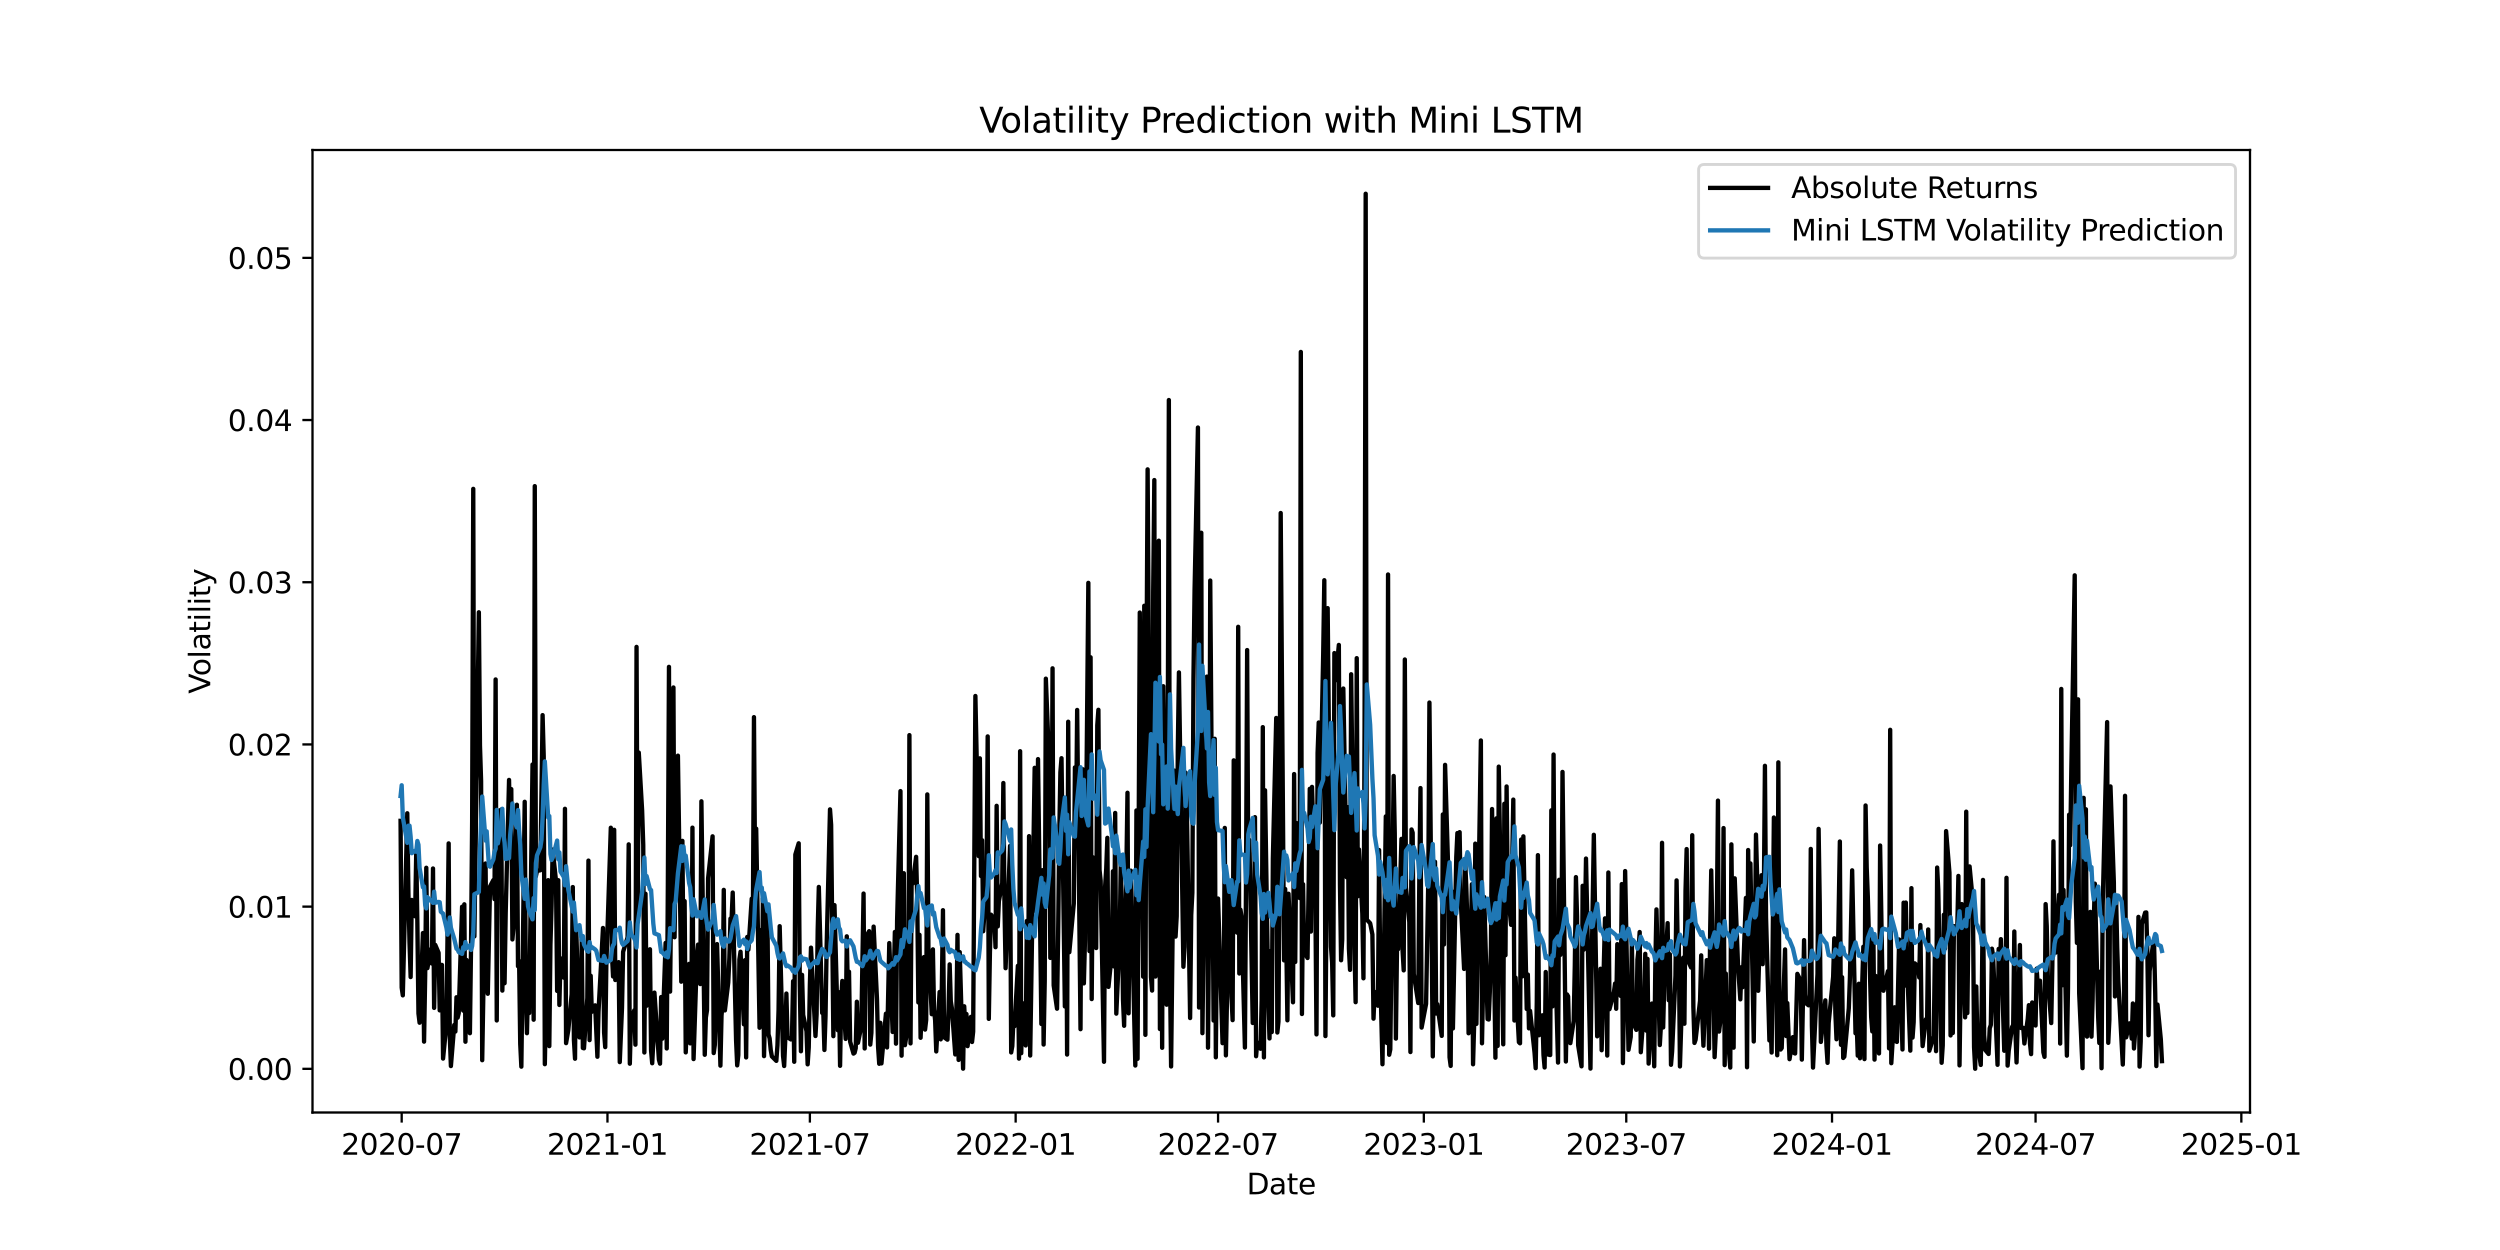 <?xml version="1.0" encoding="utf-8" standalone="no"?>
<!DOCTYPE svg PUBLIC "-//W3C//DTD SVG 1.1//EN"
  "http://www.w3.org/Graphics/SVG/1.1/DTD/svg11.dtd">
<svg xmlns:xlink="http://www.w3.org/1999/xlink" width="864pt" height="432pt" viewBox="0 0 864 432" xmlns="http://www.w3.org/2000/svg" version="1.1">
 <defs>
  <style type="text/css">*{stroke-linejoin: round; stroke-linecap: butt}</style>
 </defs>
 <g id="figure_1">
  <g id="patch_1">
   <path d="M 0 432 
L 864 432 
L 864 0 
L 0 0 
z
" style="fill: #ffffff"/>
  </g>
  <g id="axes_1">
   <g id="patch_2">
    <path d="M 108 384.48 
L 777.6 384.48 
L 777.6 51.84 
L 108 51.84 
z
" style="fill: #ffffff"/>
   </g>
   <g id="matplotlib.axis_1">
    <g id="xtick_1">
     <g id="line2d_1">
      <defs>
       <path id="ma3dde88044" d="M 0 0 
L 0 3.5 
" style="stroke: #000000; stroke-width: 0.8"/>
      </defs>
      <g>
       <use xlink:href="#ma3dde88044" x="138.823" y="384.48" style="stroke: #000000; stroke-width: 0.8"/>
      </g>
     </g>
     <g id="text_1">
      <!-- 2020-07 -->
      <g transform="translate(117.931 399.078) scale(0.1 -0.1)">
       <defs>
        <path id="DejaVuSans-32" d="M 1228 531 
L 3431 531 
L 3431 0 
L 469 0 
L 469 531 
Q 828 903 1448 1529 
Q 2069 2156 2228 2338 
Q 2531 2678 2651 2914 
Q 2772 3150 2772 3378 
Q 2772 3750 2511 3984 
Q 2250 4219 1831 4219 
Q 1534 4219 1204 4116 
Q 875 4013 500 3803 
L 500 4441 
Q 881 4594 1212 4672 
Q 1544 4750 1819 4750 
Q 2544 4750 2975 4387 
Q 3406 4025 3406 3419 
Q 3406 3131 3298 2873 
Q 3191 2616 2906 2266 
Q 2828 2175 2409 1742 
Q 1991 1309 1228 531 
z
" transform="scale(0.016)"/>
        <path id="DejaVuSans-30" d="M 2034 4250 
Q 1547 4250 1301 3770 
Q 1056 3291 1056 2328 
Q 1056 1369 1301 889 
Q 1547 409 2034 409 
Q 2525 409 2770 889 
Q 3016 1369 3016 2328 
Q 3016 3291 2770 3770 
Q 2525 4250 2034 4250 
z
M 2034 4750 
Q 2819 4750 3233 4129 
Q 3647 3509 3647 2328 
Q 3647 1150 3233 529 
Q 2819 -91 2034 -91 
Q 1250 -91 836 529 
Q 422 1150 422 2328 
Q 422 3509 836 4129 
Q 1250 4750 2034 4750 
z
" transform="scale(0.016)"/>
        <path id="DejaVuSans-2d" d="M 313 2009 
L 1997 2009 
L 1997 1497 
L 313 1497 
L 313 2009 
z
" transform="scale(0.016)"/>
        <path id="DejaVuSans-37" d="M 525 4666 
L 3525 4666 
L 3525 4397 
L 1831 0 
L 1172 0 
L 2766 4134 
L 525 4134 
L 525 4666 
z
" transform="scale(0.016)"/>
       </defs>
       <use xlink:href="#DejaVuSans-32"/>
       <use xlink:href="#DejaVuSans-30" x="63.623"/>
       <use xlink:href="#DejaVuSans-32" x="127.246"/>
       <use xlink:href="#DejaVuSans-30" x="190.869"/>
       <use xlink:href="#DejaVuSans-2d" x="254.492"/>
       <use xlink:href="#DejaVuSans-30" x="290.576"/>
       <use xlink:href="#DejaVuSans-37" x="354.199"/>
      </g>
     </g>
    </g>
    <g id="xtick_2">
     <g id="line2d_2">
      <g>
       <use xlink:href="#ma3dde88044" x="209.938" y="384.48" style="stroke: #000000; stroke-width: 0.8"/>
      </g>
     </g>
     <g id="text_2">
      <!-- 2021-01 -->
      <g transform="translate(189.046 399.078) scale(0.1 -0.1)">
       <defs>
        <path id="DejaVuSans-31" d="M 794 531 
L 1825 531 
L 1825 4091 
L 703 3866 
L 703 4441 
L 1819 4666 
L 2450 4666 
L 2450 531 
L 3481 531 
L 3481 0 
L 794 0 
L 794 531 
z
" transform="scale(0.016)"/>
       </defs>
       <use xlink:href="#DejaVuSans-32"/>
       <use xlink:href="#DejaVuSans-30" x="63.623"/>
       <use xlink:href="#DejaVuSans-32" x="127.246"/>
       <use xlink:href="#DejaVuSans-31" x="190.869"/>
       <use xlink:href="#DejaVuSans-2d" x="254.492"/>
       <use xlink:href="#DejaVuSans-30" x="290.576"/>
       <use xlink:href="#DejaVuSans-31" x="354.199"/>
      </g>
     </g>
    </g>
    <g id="xtick_3">
     <g id="line2d_3">
      <g>
       <use xlink:href="#ma3dde88044" x="279.893" y="384.48" style="stroke: #000000; stroke-width: 0.8"/>
      </g>
     </g>
     <g id="text_3">
      <!-- 2021-07 -->
      <g transform="translate(259.002 399.078) scale(0.1 -0.1)">
       <use xlink:href="#DejaVuSans-32"/>
       <use xlink:href="#DejaVuSans-30" x="63.623"/>
       <use xlink:href="#DejaVuSans-32" x="127.246"/>
       <use xlink:href="#DejaVuSans-31" x="190.869"/>
       <use xlink:href="#DejaVuSans-2d" x="254.492"/>
       <use xlink:href="#DejaVuSans-30" x="290.576"/>
       <use xlink:href="#DejaVuSans-37" x="354.199"/>
      </g>
     </g>
    </g>
    <g id="xtick_4">
     <g id="line2d_4">
      <g>
       <use xlink:href="#ma3dde88044" x="351.008" y="384.48" style="stroke: #000000; stroke-width: 0.8"/>
      </g>
     </g>
     <g id="text_4">
      <!-- 2022-01 -->
      <g transform="translate(330.116 399.078) scale(0.1 -0.1)">
       <use xlink:href="#DejaVuSans-32"/>
       <use xlink:href="#DejaVuSans-30" x="63.623"/>
       <use xlink:href="#DejaVuSans-32" x="127.246"/>
       <use xlink:href="#DejaVuSans-32" x="190.869"/>
       <use xlink:href="#DejaVuSans-2d" x="254.492"/>
       <use xlink:href="#DejaVuSans-30" x="290.576"/>
       <use xlink:href="#DejaVuSans-31" x="354.199"/>
      </g>
     </g>
    </g>
    <g id="xtick_5">
     <g id="line2d_5">
      <g>
       <use xlink:href="#ma3dde88044" x="420.963" y="384.48" style="stroke: #000000; stroke-width: 0.8"/>
      </g>
     </g>
     <g id="text_5">
      <!-- 2022-07 -->
      <g transform="translate(400.072 399.078) scale(0.1 -0.1)">
       <use xlink:href="#DejaVuSans-32"/>
       <use xlink:href="#DejaVuSans-30" x="63.623"/>
       <use xlink:href="#DejaVuSans-32" x="127.246"/>
       <use xlink:href="#DejaVuSans-32" x="190.869"/>
       <use xlink:href="#DejaVuSans-2d" x="254.492"/>
       <use xlink:href="#DejaVuSans-30" x="290.576"/>
       <use xlink:href="#DejaVuSans-37" x="354.199"/>
      </g>
     </g>
    </g>
    <g id="xtick_6">
     <g id="line2d_6">
      <g>
       <use xlink:href="#ma3dde88044" x="492.078" y="384.48" style="stroke: #000000; stroke-width: 0.8"/>
      </g>
     </g>
     <g id="text_6">
      <!-- 2023-01 -->
      <g transform="translate(471.187 399.078) scale(0.1 -0.1)">
       <defs>
        <path id="DejaVuSans-33" d="M 2597 2516 
Q 3050 2419 3304 2112 
Q 3559 1806 3559 1356 
Q 3559 666 3084 287 
Q 2609 -91 1734 -91 
Q 1441 -91 1130 -33 
Q 819 25 488 141 
L 488 750 
Q 750 597 1062 519 
Q 1375 441 1716 441 
Q 2309 441 2620 675 
Q 2931 909 2931 1356 
Q 2931 1769 2642 2001 
Q 2353 2234 1838 2234 
L 1294 2234 
L 1294 2753 
L 1863 2753 
Q 2328 2753 2575 2939 
Q 2822 3125 2822 3475 
Q 2822 3834 2567 4026 
Q 2313 4219 1838 4219 
Q 1578 4219 1281 4162 
Q 984 4106 628 3988 
L 628 4550 
Q 988 4650 1302 4700 
Q 1616 4750 1894 4750 
Q 2613 4750 3031 4423 
Q 3450 4097 3450 3541 
Q 3450 3153 3228 2886 
Q 3006 2619 2597 2516 
z
" transform="scale(0.016)"/>
       </defs>
       <use xlink:href="#DejaVuSans-32"/>
       <use xlink:href="#DejaVuSans-30" x="63.623"/>
       <use xlink:href="#DejaVuSans-32" x="127.246"/>
       <use xlink:href="#DejaVuSans-33" x="190.869"/>
       <use xlink:href="#DejaVuSans-2d" x="254.492"/>
       <use xlink:href="#DejaVuSans-30" x="290.576"/>
       <use xlink:href="#DejaVuSans-31" x="354.199"/>
      </g>
     </g>
    </g>
    <g id="xtick_7">
     <g id="line2d_7">
      <g>
       <use xlink:href="#ma3dde88044" x="562.033" y="384.48" style="stroke: #000000; stroke-width: 0.8"/>
      </g>
     </g>
     <g id="text_7">
      <!-- 2023-07 -->
      <g transform="translate(541.142 399.078) scale(0.1 -0.1)">
       <use xlink:href="#DejaVuSans-32"/>
       <use xlink:href="#DejaVuSans-30" x="63.623"/>
       <use xlink:href="#DejaVuSans-32" x="127.246"/>
       <use xlink:href="#DejaVuSans-33" x="190.869"/>
       <use xlink:href="#DejaVuSans-2d" x="254.492"/>
       <use xlink:href="#DejaVuSans-30" x="290.576"/>
       <use xlink:href="#DejaVuSans-37" x="354.199"/>
      </g>
     </g>
    </g>
    <g id="xtick_8">
     <g id="line2d_8">
      <g>
       <use xlink:href="#ma3dde88044" x="633.148" y="384.48" style="stroke: #000000; stroke-width: 0.8"/>
      </g>
     </g>
     <g id="text_8">
      <!-- 2024-01 -->
      <g transform="translate(612.257 399.078) scale(0.1 -0.1)">
       <defs>
        <path id="DejaVuSans-34" d="M 2419 4116 
L 825 1625 
L 2419 1625 
L 2419 4116 
z
M 2253 4666 
L 3047 4666 
L 3047 1625 
L 3713 1625 
L 3713 1100 
L 3047 1100 
L 3047 0 
L 2419 0 
L 2419 1100 
L 313 1100 
L 313 1709 
L 2253 4666 
z
" transform="scale(0.016)"/>
       </defs>
       <use xlink:href="#DejaVuSans-32"/>
       <use xlink:href="#DejaVuSans-30" x="63.623"/>
       <use xlink:href="#DejaVuSans-32" x="127.246"/>
       <use xlink:href="#DejaVuSans-34" x="190.869"/>
       <use xlink:href="#DejaVuSans-2d" x="254.492"/>
       <use xlink:href="#DejaVuSans-30" x="290.576"/>
       <use xlink:href="#DejaVuSans-31" x="354.199"/>
      </g>
     </g>
    </g>
    <g id="xtick_9">
     <g id="line2d_9">
      <g>
       <use xlink:href="#ma3dde88044" x="703.49" y="384.48" style="stroke: #000000; stroke-width: 0.8"/>
      </g>
     </g>
     <g id="text_9">
      <!-- 2024-07 -->
      <g transform="translate(682.598 399.078) scale(0.1 -0.1)">
       <use xlink:href="#DejaVuSans-32"/>
       <use xlink:href="#DejaVuSans-30" x="63.623"/>
       <use xlink:href="#DejaVuSans-32" x="127.246"/>
       <use xlink:href="#DejaVuSans-34" x="190.869"/>
       <use xlink:href="#DejaVuSans-2d" x="254.492"/>
       <use xlink:href="#DejaVuSans-30" x="290.576"/>
       <use xlink:href="#DejaVuSans-37" x="354.199"/>
      </g>
     </g>
    </g>
    <g id="xtick_10">
     <g id="line2d_10">
      <g>
       <use xlink:href="#ma3dde88044" x="774.605" y="384.48" style="stroke: #000000; stroke-width: 0.8"/>
      </g>
     </g>
     <g id="text_10">
      <!-- 2025-01 -->
      <g transform="translate(753.713 399.078) scale(0.1 -0.1)">
       <defs>
        <path id="DejaVuSans-35" d="M 691 4666 
L 3169 4666 
L 3169 4134 
L 1269 4134 
L 1269 2991 
Q 1406 3038 1543 3061 
Q 1681 3084 1819 3084 
Q 2600 3084 3056 2656 
Q 3513 2228 3513 1497 
Q 3513 744 3044 326 
Q 2575 -91 1722 -91 
Q 1428 -91 1123 -41 
Q 819 9 494 109 
L 494 744 
Q 775 591 1075 516 
Q 1375 441 1709 441 
Q 2250 441 2565 725 
Q 2881 1009 2881 1497 
Q 2881 1984 2565 2268 
Q 2250 2553 1709 2553 
Q 1456 2553 1204 2497 
Q 953 2441 691 2322 
L 691 4666 
z
" transform="scale(0.016)"/>
       </defs>
       <use xlink:href="#DejaVuSans-32"/>
       <use xlink:href="#DejaVuSans-30" x="63.623"/>
       <use xlink:href="#DejaVuSans-32" x="127.246"/>
       <use xlink:href="#DejaVuSans-35" x="190.869"/>
       <use xlink:href="#DejaVuSans-2d" x="254.492"/>
       <use xlink:href="#DejaVuSans-30" x="290.576"/>
       <use xlink:href="#DejaVuSans-31" x="354.199"/>
      </g>
     </g>
    </g>
    <g id="text_11">
     <!-- Date -->
     <g transform="translate(430.849 412.757) scale(0.1 -0.1)">
      <defs>
       <path id="DejaVuSans-44" d="M 1259 4147 
L 1259 519 
L 2022 519 
Q 2988 519 3436 956 
Q 3884 1394 3884 2338 
Q 3884 3275 3436 3711 
Q 2988 4147 2022 4147 
L 1259 4147 
z
M 628 4666 
L 1925 4666 
Q 3281 4666 3915 4102 
Q 4550 3538 4550 2338 
Q 4550 1131 3912 565 
Q 3275 0 1925 0 
L 628 0 
L 628 4666 
z
" transform="scale(0.016)"/>
       <path id="DejaVuSans-61" d="M 2194 1759 
Q 1497 1759 1228 1600 
Q 959 1441 959 1056 
Q 959 750 1161 570 
Q 1363 391 1709 391 
Q 2188 391 2477 730 
Q 2766 1069 2766 1631 
L 2766 1759 
L 2194 1759 
z
M 3341 1997 
L 3341 0 
L 2766 0 
L 2766 531 
Q 2569 213 2275 61 
Q 1981 -91 1556 -91 
Q 1019 -91 701 211 
Q 384 513 384 1019 
Q 384 1609 779 1909 
Q 1175 2209 1959 2209 
L 2766 2209 
L 2766 2266 
Q 2766 2663 2505 2880 
Q 2244 3097 1772 3097 
Q 1472 3097 1187 3025 
Q 903 2953 641 2809 
L 641 3341 
Q 956 3463 1253 3523 
Q 1550 3584 1831 3584 
Q 2591 3584 2966 3190 
Q 3341 2797 3341 1997 
z
" transform="scale(0.016)"/>
       <path id="DejaVuSans-74" d="M 1172 4494 
L 1172 3500 
L 2356 3500 
L 2356 3053 
L 1172 3053 
L 1172 1153 
Q 1172 725 1289 603 
Q 1406 481 1766 481 
L 2356 481 
L 2356 0 
L 1766 0 
Q 1100 0 847 248 
Q 594 497 594 1153 
L 594 3053 
L 172 3053 
L 172 3500 
L 594 3500 
L 594 4494 
L 1172 4494 
z
" transform="scale(0.016)"/>
       <path id="DejaVuSans-65" d="M 3597 1894 
L 3597 1613 
L 953 1613 
Q 991 1019 1311 708 
Q 1631 397 2203 397 
Q 2534 397 2845 478 
Q 3156 559 3463 722 
L 3463 178 
Q 3153 47 2828 -22 
Q 2503 -91 2169 -91 
Q 1331 -91 842 396 
Q 353 884 353 1716 
Q 353 2575 817 3079 
Q 1281 3584 2069 3584 
Q 2775 3584 3186 3129 
Q 3597 2675 3597 1894 
z
M 3022 2063 
Q 3016 2534 2758 2815 
Q 2500 3097 2075 3097 
Q 1594 3097 1305 2825 
Q 1016 2553 972 2059 
L 3022 2063 
z
" transform="scale(0.016)"/>
      </defs>
      <use xlink:href="#DejaVuSans-44"/>
      <use xlink:href="#DejaVuSans-61" x="77.002"/>
      <use xlink:href="#DejaVuSans-74" x="138.281"/>
      <use xlink:href="#DejaVuSans-65" x="177.49"/>
     </g>
    </g>
   </g>
   <g id="matplotlib.axis_2">
    <g id="ytick_1">
     <g id="line2d_11">
      <defs>
       <path id="m3cea74bab6" d="M 0 0 
L -3.5 0 
" style="stroke: #000000; stroke-width: 0.8"/>
      </defs>
      <g>
       <use xlink:href="#m3cea74bab6" x="108" y="369.392" style="stroke: #000000; stroke-width: 0.8"/>
      </g>
     </g>
     <g id="text_12">
      <!-- 0.00 -->
      <g transform="translate(78.734 373.192) scale(0.1 -0.1)">
       <defs>
        <path id="DejaVuSans-2e" d="M 684 794 
L 1344 794 
L 1344 0 
L 684 0 
L 684 794 
z
" transform="scale(0.016)"/>
       </defs>
       <use xlink:href="#DejaVuSans-30"/>
       <use xlink:href="#DejaVuSans-2e" x="63.623"/>
       <use xlink:href="#DejaVuSans-30" x="95.41"/>
       <use xlink:href="#DejaVuSans-30" x="159.033"/>
      </g>
     </g>
    </g>
    <g id="ytick_2">
     <g id="line2d_12">
      <g>
       <use xlink:href="#m3cea74bab6" x="108" y="313.337" style="stroke: #000000; stroke-width: 0.8"/>
      </g>
     </g>
     <g id="text_13">
      <!-- 0.01 -->
      <g transform="translate(78.734 317.136) scale(0.1 -0.1)">
       <use xlink:href="#DejaVuSans-30"/>
       <use xlink:href="#DejaVuSans-2e" x="63.623"/>
       <use xlink:href="#DejaVuSans-30" x="95.41"/>
       <use xlink:href="#DejaVuSans-31" x="159.033"/>
      </g>
     </g>
    </g>
    <g id="ytick_3">
     <g id="line2d_13">
      <g>
       <use xlink:href="#m3cea74bab6" x="108" y="257.282" style="stroke: #000000; stroke-width: 0.8"/>
      </g>
     </g>
     <g id="text_14">
      <!-- 0.02 -->
      <g transform="translate(78.734 261.081) scale(0.1 -0.1)">
       <use xlink:href="#DejaVuSans-30"/>
       <use xlink:href="#DejaVuSans-2e" x="63.623"/>
       <use xlink:href="#DejaVuSans-30" x="95.41"/>
       <use xlink:href="#DejaVuSans-32" x="159.033"/>
      </g>
     </g>
    </g>
    <g id="ytick_4">
     <g id="line2d_14">
      <g>
       <use xlink:href="#m3cea74bab6" x="108" y="201.226" style="stroke: #000000; stroke-width: 0.8"/>
      </g>
     </g>
     <g id="text_15">
      <!-- 0.03 -->
      <g transform="translate(78.734 205.026) scale(0.1 -0.1)">
       <use xlink:href="#DejaVuSans-30"/>
       <use xlink:href="#DejaVuSans-2e" x="63.623"/>
       <use xlink:href="#DejaVuSans-30" x="95.41"/>
       <use xlink:href="#DejaVuSans-33" x="159.033"/>
      </g>
     </g>
    </g>
    <g id="ytick_5">
     <g id="line2d_15">
      <g>
       <use xlink:href="#m3cea74bab6" x="108" y="145.171" style="stroke: #000000; stroke-width: 0.8"/>
      </g>
     </g>
     <g id="text_16">
      <!-- 0.04 -->
      <g transform="translate(78.734 148.97) scale(0.1 -0.1)">
       <use xlink:href="#DejaVuSans-30"/>
       <use xlink:href="#DejaVuSans-2e" x="63.623"/>
       <use xlink:href="#DejaVuSans-30" x="95.41"/>
       <use xlink:href="#DejaVuSans-34" x="159.033"/>
      </g>
     </g>
    </g>
    <g id="ytick_6">
     <g id="line2d_16">
      <g>
       <use xlink:href="#m3cea74bab6" x="108" y="89.116" style="stroke: #000000; stroke-width: 0.8"/>
      </g>
     </g>
     <g id="text_17">
      <!-- 0.05 -->
      <g transform="translate(78.734 92.915) scale(0.1 -0.1)">
       <use xlink:href="#DejaVuSans-30"/>
       <use xlink:href="#DejaVuSans-2e" x="63.623"/>
       <use xlink:href="#DejaVuSans-30" x="95.41"/>
       <use xlink:href="#DejaVuSans-35" x="159.033"/>
      </g>
     </g>
    </g>
    <g id="text_18">
     <!-- Volatility -->
     <g transform="translate(72.655 239.752) rotate(-90) scale(0.1 -0.1)">
      <defs>
       <path id="DejaVuSans-56" d="M 1831 0 
L 50 4666 
L 709 4666 
L 2188 738 
L 3669 4666 
L 4325 4666 
L 2547 0 
L 1831 0 
z
" transform="scale(0.016)"/>
       <path id="DejaVuSans-6f" d="M 1959 3097 
Q 1497 3097 1228 2736 
Q 959 2375 959 1747 
Q 959 1119 1226 758 
Q 1494 397 1959 397 
Q 2419 397 2687 759 
Q 2956 1122 2956 1747 
Q 2956 2369 2687 2733 
Q 2419 3097 1959 3097 
z
M 1959 3584 
Q 2709 3584 3137 3096 
Q 3566 2609 3566 1747 
Q 3566 888 3137 398 
Q 2709 -91 1959 -91 
Q 1206 -91 779 398 
Q 353 888 353 1747 
Q 353 2609 779 3096 
Q 1206 3584 1959 3584 
z
" transform="scale(0.016)"/>
       <path id="DejaVuSans-6c" d="M 603 4863 
L 1178 4863 
L 1178 0 
L 603 0 
L 603 4863 
z
" transform="scale(0.016)"/>
       <path id="DejaVuSans-69" d="M 603 3500 
L 1178 3500 
L 1178 0 
L 603 0 
L 603 3500 
z
M 603 4863 
L 1178 4863 
L 1178 4134 
L 603 4134 
L 603 4863 
z
" transform="scale(0.016)"/>
       <path id="DejaVuSans-79" d="M 2059 -325 
Q 1816 -950 1584 -1140 
Q 1353 -1331 966 -1331 
L 506 -1331 
L 506 -850 
L 844 -850 
Q 1081 -850 1212 -737 
Q 1344 -625 1503 -206 
L 1606 56 
L 191 3500 
L 800 3500 
L 1894 763 
L 2988 3500 
L 3597 3500 
L 2059 -325 
z
" transform="scale(0.016)"/>
      </defs>
      <use xlink:href="#DejaVuSans-56"/>
      <use xlink:href="#DejaVuSans-6f" x="60.658"/>
      <use xlink:href="#DejaVuSans-6c" x="121.84"/>
      <use xlink:href="#DejaVuSans-61" x="149.623"/>
      <use xlink:href="#DejaVuSans-74" x="210.902"/>
      <use xlink:href="#DejaVuSans-69" x="250.111"/>
      <use xlink:href="#DejaVuSans-6c" x="277.895"/>
      <use xlink:href="#DejaVuSans-69" x="305.678"/>
      <use xlink:href="#DejaVuSans-74" x="333.461"/>
      <use xlink:href="#DejaVuSans-79" x="372.67"/>
     </g>
    </g>
   </g>
   <g id="line2d_17">
    <path d="M 138.436 283.671 
L 138.823 341.311 
L 139.209 343.994 
L 140.755 281.066 
L 141.142 308.418 
L 141.528 325.686 
L 141.915 337.667 
L 142.301 311.029 
L 143.461 316.663 
L 143.847 294.742 
L 144.234 318.712 
L 144.62 350.267 
L 145.007 353.447 
L 146.166 322.464 
L 146.553 359.988 
L 146.939 337.269 
L 147.326 299.904 
L 147.712 334.584 
L 148.872 328.091 
L 149.258 332.988 
L 149.645 300.154 
L 150.031 348.331 
L 150.418 326.559 
L 151.577 329.283 
L 151.964 349.182 
L 152.35 333.466 
L 152.737 333.477 
L 153.123 365.845 
L 154.283 354.042 
L 155.056 291.478 
L 155.442 357.905 
L 155.829 368.429 
L 156.988 354.223 
L 157.375 356.496 
L 157.761 344.649 
L 158.148 351.715 
L 158.534 350.136 
L 159.694 313.373 
L 160.08 349.269 
L 160.466 312.53 
L 160.853 360.022 
L 161.239 331.779 
L 162.399 357.075 
L 162.785 327.369 
L 163.172 283.913 
L 163.558 168.952 
L 163.945 323.616 
L 165.491 211.603 
L 165.877 257.591 
L 166.264 269.943 
L 166.65 366.405 
L 167.81 298.419 
L 168.196 340.211 
L 168.583 343.441 
L 169.356 306.355 
L 170.515 304.152 
L 170.902 310.742 
L 171.288 234.819 
L 171.675 352.671 
L 172.061 280.542 
L 173.221 279.804 
L 173.607 342.35 
L 173.994 323.316 
L 174.38 339.801 
L 174.767 315.446 
L 175.926 269.54 
L 176.313 290.511 
L 176.699 272.713 
L 177.086 324.67 
L 177.472 320.315 
L 178.632 278.12 
L 179.018 333.927 
L 179.405 332.143 
L 179.791 360.822 
L 180.178 368.636 
L 181.337 277.099 
L 181.724 342.956 
L 182.11 357.071 
L 182.497 340.214 
L 182.883 350.11 
L 184.043 264.208 
L 184.429 352.407 
L 184.816 168.011 
L 185.202 302.818 
L 185.589 300.984 
L 186.748 300.764 
L 187.521 247.15 
L 187.908 261.355 
L 188.294 367.779 
L 189.454 304.189 
L 189.84 361.54 
L 190.226 326.663 
L 190.613 313.177 
L 190.999 293.614 
L 192.159 304.476 
L 192.545 342.467 
L 192.932 304.193 
L 193.318 347.314 
L 193.705 331.187 
L 194.864 337.889 
L 195.251 279.522 
L 195.637 360.504 
L 196.41 355.972 
L 197.57 343.573 
L 197.956 306.565 
L 198.343 359.361 
L 198.729 365.893 
L 199.116 320.078 
L 200.275 358.532 
L 200.662 353.791 
L 201.048 324.655 
L 201.435 362.184 
L 201.821 362.297 
L 202.981 344.903 
L 203.367 297.426 
L 203.754 359.464 
L 204.14 337.21 
L 204.527 349.676 
L 205.686 347.453 
L 206.459 365.213 
L 206.846 349.603 
L 208.392 320.71 
L 208.778 356.893 
L 209.165 361.877 
L 209.551 333.415 
L 211.097 286.067 
L 211.484 329.831 
L 211.87 337.477 
L 212.257 286.777 
L 212.643 338.692 
L 213.803 332.529 
L 214.189 367.062 
L 214.962 348.313 
L 215.349 328.943 
L 216.895 323.968 
L 217.281 291.815 
L 217.668 367.617 
L 218.054 352.491 
L 219.214 349.16 
L 219.6 361.04 
L 219.986 223.574 
L 220.373 314.944 
L 220.759 260.082 
L 221.919 280.128 
L 222.305 292.022 
L 222.692 363.741 
L 223.078 308.882 
L 223.465 347.587 
L 224.624 328.068 
L 225.011 363.147 
L 225.397 367.457 
L 225.784 360.081 
L 226.17 343.047 
L 227.716 366.2 
L 228.103 367.596 
L 228.489 344.585 
L 228.876 358.985 
L 230.035 325.877 
L 230.422 362.355 
L 230.808 306.119 
L 231.195 230.468 
L 231.581 342.701 
L 232.741 237.594 
L 233.127 323.911 
L 233.514 295.667 
L 233.9 293.673 
L 234.287 261.159 
L 235.446 339.27 
L 235.833 290.604 
L 236.219 335.691 
L 236.606 311.421 
L 236.992 363.703 
L 238.152 333.119 
L 238.538 360.587 
L 238.925 353.275 
L 239.311 286.035 
L 239.698 366.013 
L 240.857 330.151 
L 241.244 326.453 
L 241.63 338.661 
L 242.017 340.095 
L 242.403 276.932 
L 243.563 364.525 
L 243.949 351.663 
L 244.336 349.123 
L 244.722 303.495 
L 246.268 289.037 
L 246.655 363.933 
L 247.041 361.129 
L 247.814 326.284 
L 248.974 368.293 
L 249.36 350.955 
L 249.746 346.432 
L 250.133 307.546 
L 250.519 349.199 
L 251.679 339.567 
L 252.065 331.131 
L 252.452 317.468 
L 252.838 317.523 
L 253.225 308.464 
L 254.384 359.411 
L 254.771 368.188 
L 255.157 364.651 
L 255.544 331.611 
L 255.93 328.916 
L 257.09 354.009 
L 257.476 331.831 
L 257.863 365.451 
L 258.249 323.807 
L 258.636 328.213 
L 259.795 310.588 
L 260.182 320.558 
L 260.568 247.849 
L 260.955 301.567 
L 261.341 286.387 
L 262.501 355.192 
L 262.887 321.444 
L 263.274 352.869 
L 263.66 310.538 
L 264.047 364.997 
L 265.206 314.108 
L 265.593 357.466 
L 265.979 358.882 
L 266.366 362.864 
L 266.752 365.084 
L 268.298 366.632 
L 268.685 361.287 
L 269.071 349.015 
L 269.458 320.09 
L 270.617 364.925 
L 271.004 368.411 
L 271.39 359.159 
L 271.777 343.375 
L 272.163 358.481 
L 273.323 359.226 
L 273.709 358.104 
L 274.096 339.096 
L 274.482 366.95 
L 274.869 295.336 
L 276.028 291.447 
L 276.415 340.74 
L 276.801 363.317 
L 277.188 336.912 
L 277.574 350.754 
L 278.734 356.431 
L 279.12 367.838 
L 279.506 361.952 
L 279.893 340.199 
L 280.279 327.507 
L 281.825 358.047 
L 282.212 350.595 
L 282.598 321.197 
L 282.985 306.527 
L 284.144 350.08 
L 284.531 349.644 
L 284.917 362.866 
L 285.304 351.076 
L 285.69 326.973 
L 286.85 279.722 
L 287.236 285.036 
L 288.009 358.099 
L 288.396 312.808 
L 289.555 356.055 
L 289.942 342.914 
L 290.328 368.348 
L 290.715 345.864 
L 291.101 339.006 
L 292.261 359.053 
L 292.647 323.596 
L 293.034 343.365 
L 293.42 335.829 
L 293.807 360.01 
L 294.966 364.121 
L 295.353 363.831 
L 295.739 362.246 
L 296.126 346.198 
L 296.512 360.39 
L 297.672 354.72 
L 298.445 308.815 
L 298.831 362.352 
L 299.218 323.939 
L 300.377 321.814 
L 300.764 361.014 
L 301.15 356.961 
L 301.923 320.237 
L 303.083 345.304 
L 303.469 361.825 
L 303.856 367.646 
L 304.242 353.48 
L 304.629 367.514 
L 306.175 350.326 
L 306.561 361.996 
L 307.334 325.935 
L 308.494 356.646 
L 309.266 322.091 
L 309.653 360.691 
L 310.039 318.087 
L 311.199 273.409 
L 311.585 364.837 
L 311.972 316.282 
L 312.358 301.78 
L 312.745 361.209 
L 313.904 353.808 
L 314.291 254.062 
L 314.677 360.603 
L 315.064 302.231 
L 315.45 305.344 
L 316.61 296.123 
L 316.996 310.705 
L 317.383 346.441 
L 317.769 323.068 
L 318.156 358.655 
L 319.315 330.773 
L 319.702 355.829 
L 320.088 352.475 
L 320.475 274.551 
L 320.861 327.729 
L 322.021 350.507 
L 322.407 328.101 
L 322.794 348.891 
L 323.18 352.624 
L 323.567 363.377 
L 324.726 342.839 
L 325.113 359.201 
L 325.499 341.004 
L 325.886 314.563 
L 326.272 358.476 
L 327.432 359.311 
L 327.818 348.8 
L 328.205 333.29 
L 328.591 345.999 
L 328.978 348.507 
L 330.137 364.418 
L 330.524 349.746 
L 330.91 323.092 
L 331.297 366.305 
L 331.683 329.051 
L 332.843 369.332 
L 333.229 347.768 
L 333.616 354.79 
L 334.002 350.451 
L 334.389 361.547 
L 335.548 351.442 
L 335.935 360.111 
L 336.321 356.549 
L 337.094 240.538 
L 338.254 295.882 
L 338.64 262.084 
L 339.026 302.768 
L 339.413 290.384 
L 339.799 321.833 
L 340.959 304.017 
L 341.345 254.504 
L 341.732 352.124 
L 342.118 328.993 
L 342.505 316.119 
L 343.664 317.944 
L 344.051 327.358 
L 344.437 278.492 
L 344.824 320.165 
L 345.21 311.426 
L 346.37 305.19 
L 346.756 270.613 
L 347.143 312.615 
L 347.529 334.613 
L 349.075 292.35 
L 349.462 363.727 
L 349.848 361.54 
L 350.235 352.608 
L 350.621 354.652 
L 351.781 333.776 
L 352.167 365.862 
L 352.554 259.618 
L 352.94 363.987 
L 353.327 346.643 
L 354.486 361.309 
L 354.873 318.28 
L 355.259 353.62 
L 355.646 288.975 
L 356.032 364.798 
L 357.578 265.359 
L 357.965 314.813 
L 358.351 307.178 
L 358.738 262.349 
L 359.897 353.877 
L 360.284 300.744 
L 360.67 360.997 
L 361.057 339.13 
L 361.443 234.546 
L 362.603 264.514 
L 362.989 331.053 
L 363.376 316.821 
L 363.762 230.972 
L 364.149 340.559 
L 365.308 348.604 
L 365.695 322.496 
L 366.081 288.601 
L 366.468 266.913 
L 366.854 262.037 
L 368.014 347.822 
L 368.4 281.701 
L 368.786 364.455 
L 369.173 249.431 
L 369.559 329.078 
L 371.105 312.246 
L 371.492 265.221 
L 371.878 286.172 
L 372.265 245.364 
L 373.424 355.684 
L 373.811 281.977 
L 374.197 265.852 
L 374.584 339.86 
L 374.97 324.741 
L 376.13 201.436 
L 376.516 328.696 
L 376.903 227.16 
L 377.289 345.283 
L 377.676 296.261 
L 378.835 327.639 
L 379.222 250.653 
L 379.608 245.303 
L 379.995 300.6 
L 380.381 304.397 
L 381.541 366.955 
L 381.927 306.382 
L 382.314 300.172 
L 382.7 289.558 
L 383.087 341.066 
L 384.246 329.484 
L 384.633 301.106 
L 385.019 334.001 
L 385.406 280.958 
L 385.792 350.309 
L 386.952 324.221 
L 387.338 298.588 
L 387.725 314.658 
L 388.111 345.6 
L 388.498 354.512 
L 389.657 273.979 
L 390.044 350.203 
L 390.43 307.1 
L 390.817 300.901 
L 392.363 368.244 
L 392.749 280.096 
L 393.136 365.924 
L 393.909 211.697 
L 395.068 337.543 
L 395.455 209.354 
L 395.841 357.644 
L 396.228 232.362 
L 396.614 162.217 
L 397.774 337.67 
L 398.16 342.343 
L 398.546 204.448 
L 398.933 165.908 
L 399.319 337.495 
L 400.479 186.868 
L 400.865 355.632 
L 401.252 276.339 
L 401.638 362.123 
L 402.025 237.162 
L 403.184 347.227 
L 403.571 257.456 
L 403.957 138.255 
L 404.344 336.595 
L 404.73 368.573 
L 405.89 266.335 
L 406.276 323.685 
L 406.663 316.665 
L 407.049 259.03 
L 407.436 232.387 
L 408.982 334.11 
L 409.368 327.29 
L 409.755 267.017 
L 410.141 277 
L 411.301 351.833 
L 411.687 316.261 
L 412.074 308.558 
L 412.46 234.375 
L 412.847 203.791 
L 414.006 147.75 
L 414.393 348.199 
L 414.779 288.185 
L 415.166 184.117 
L 415.552 357.069 
L 417.098 233.837 
L 417.485 362.092 
L 417.871 316.212 
L 418.258 200.635 
L 419.417 352.702 
L 419.804 255.327 
L 420.19 365.401 
L 420.577 320.076 
L 420.963 310.543 
L 422.509 360.52 
L 422.896 349.399 
L 423.282 286.129 
L 423.669 364.736 
L 424.828 304.399 
L 425.215 317.335 
L 425.601 344.353 
L 425.988 352.558 
L 426.374 262.78 
L 427.534 322.313 
L 427.92 216.622 
L 428.306 336.44 
L 428.693 314.385 
L 429.079 316.833 
L 430.239 362.025 
L 430.625 304.31 
L 431.012 224.657 
L 431.398 301.788 
L 431.785 290.311 
L 432.944 353.545 
L 433.331 331.921 
L 433.717 282.409 
L 434.104 365.033 
L 434.49 360.272 
L 435.65 362.451 
L 436.036 345.525 
L 436.423 251.3 
L 436.809 365.436 
L 437.196 273.123 
L 438.355 347.185 
L 438.742 358.888 
L 439.128 328.673 
L 439.515 356.685 
L 439.901 296.611 
L 441.061 248.131 
L 441.447 356.834 
L 441.834 353.07 
L 442.22 290.953 
L 442.607 177.299 
L 443.766 331.899 
L 444.153 307.23 
L 444.539 325.402 
L 444.926 352.622 
L 445.312 308.883 
L 446.858 346.39 
L 447.245 267.513 
L 447.631 332.458 
L 448.018 284.435 
L 449.177 310.374 
L 449.564 121.633 
L 449.95 350.438 
L 450.337 305.589 
L 450.723 328.988 
L 451.883 331.086 
L 452.269 305.847 
L 452.656 272.615 
L 453.042 321.951 
L 453.429 271.952 
L 454.588 311.126 
L 454.975 357.494 
L 455.361 260.19 
L 455.748 249.699 
L 456.134 284.293 
L 457.294 226.145 
L 457.68 200.524 
L 458.066 358.069 
L 458.453 311.667 
L 458.839 210.177 
L 459.999 327.235 
L 460.385 332.729 
L 460.772 350.915 
L 461.158 225.699 
L 461.545 235.156 
L 462.704 222.889 
L 463.091 305.698 
L 463.477 331.866 
L 463.864 324.645 
L 464.25 237.955 
L 465.41 303.18 
L 465.796 278.943 
L 466.183 327.827 
L 466.569 335.192 
L 466.956 233.021 
L 468.115 327.45 
L 468.502 346.356 
L 468.888 227.461 
L 469.275 309.736 
L 469.661 293.567 
L 470.821 315.758 
L 471.207 338.101 
L 471.594 251.694 
L 471.98 66.96 
L 472.367 317.831 
L 473.526 319.078 
L 474.299 322.943 
L 474.686 352.048 
L 475.072 342.781 
L 476.232 347.58 
L 476.618 293.782 
L 477.005 336.335 
L 477.778 367.806 
L 478.937 282.144 
L 479.324 360.462 
L 479.71 198.543 
L 480.097 364.527 
L 480.483 362.692 
L 481.643 268.178 
L 482.029 288.09 
L 482.416 358.943 
L 482.802 327.387 
L 483.189 328.042 
L 484.348 289.915 
L 484.735 328.678 
L 485.121 335.361 
L 485.508 227.923 
L 485.894 306.609 
L 487.054 318.672 
L 487.44 363.581 
L 487.826 286.663 
L 488.213 287.792 
L 488.599 336.595 
L 490.145 346.646 
L 490.532 301.602 
L 490.918 272.357 
L 491.305 355.132 
L 492.851 346.922 
L 493.624 303.73 
L 494.01 242.798 
L 495.17 365.088 
L 495.943 297.823 
L 496.329 350.277 
L 496.716 347.033 
L 498.262 357.999 
L 498.648 281.47 
L 499.035 326.411 
L 499.421 264.335 
L 500.581 303.184 
L 500.967 365.403 
L 501.354 368.374 
L 501.74 308.025 
L 502.127 355.425 
L 503.286 296.22 
L 503.673 287.909 
L 504.059 311.106 
L 504.446 287.594 
L 504.832 311.047 
L 505.992 334.866 
L 506.378 297.696 
L 506.765 306.932 
L 507.151 319.677 
L 507.538 357.1 
L 508.697 305.582 
L 509.084 367.82 
L 509.47 353.869 
L 509.857 291.561 
L 510.243 353.858 
L 511.789 255.91 
L 512.176 360.565 
L 512.562 339.597 
L 512.949 310.01 
L 514.108 352.193 
L 514.495 352.348 
L 514.881 342.842 
L 515.268 327.051 
L 515.654 279.599 
L 516.814 365.542 
L 517.2 282.812 
L 517.586 361.467 
L 517.973 264.951 
L 519.519 360.923 
L 519.905 277.785 
L 520.292 330.124 
L 520.678 271.802 
L 521.065 307.28 
L 522.224 319.622 
L 522.997 276.339 
L 523.384 352.687 
L 523.77 337.867 
L 524.93 360.168 
L 525.316 360.563 
L 525.703 290.148 
L 526.089 337.447 
L 526.476 289.046 
L 527.635 348.697 
L 528.022 336.803 
L 528.408 355.404 
L 528.795 349.365 
L 530.341 363.81 
L 530.727 369.161 
L 531.114 346.166 
L 531.5 295.537 
L 531.887 357.78 
L 533.046 350.89 
L 533.433 364.6 
L 533.819 368.92 
L 534.206 335.925 
L 534.592 364.332 
L 535.752 364.621 
L 536.138 280.056 
L 536.525 347.819 
L 536.911 260.773 
L 537.298 323.319 
L 538.457 367.228 
L 538.844 304.066 
L 539.23 330.025 
L 539.617 328.781 
L 540.003 266.777 
L 541.163 366.859 
L 541.549 343.663 
L 541.936 344.314 
L 542.322 359.874 
L 542.709 360.51 
L 543.868 352.835 
L 544.255 333.528 
L 544.641 303.131 
L 545.028 316.696 
L 545.414 361.282 
L 546.574 368.523 
L 546.96 306.131 
L 547.346 328.217 
L 547.733 320.515 
L 548.119 296.719 
L 549.665 369.299 
L 550.052 335.045 
L 550.825 288.506 
L 551.984 358.15 
L 552.371 356.213 
L 552.757 347.983 
L 553.144 334.809 
L 553.53 362.961 
L 554.69 317.384 
L 555.076 330.666 
L 555.463 364.801 
L 555.849 301.54 
L 556.236 348.773 
L 557.782 342.787 
L 558.168 339.912 
L 558.555 348.63 
L 558.941 326.296 
L 560.101 344.185 
L 560.487 305.541 
L 560.874 367.407 
L 561.26 344.372 
L 561.647 301.037 
L 562.806 362.834 
L 563.579 358.348 
L 563.966 324.806 
L 564.352 353.309 
L 565.512 355.927 
L 565.898 331.726 
L 566.285 328.002 
L 566.671 322.113 
L 567.058 363.647 
L 568.217 347.823 
L 568.604 329.638 
L 568.99 356.191 
L 569.377 331.388 
L 569.763 367.576 
L 570.923 346.824 
L 571.309 353.637 
L 571.696 368.521 
L 572.082 333.263 
L 572.469 314.294 
L 573.628 361.166 
L 574.015 354.433 
L 574.401 291.273 
L 574.788 355.091 
L 575.174 339.604 
L 576.334 319.035 
L 576.72 345.697 
L 577.106 329.797 
L 577.493 367.987 
L 577.879 363.393 
L 579.039 337.25 
L 579.425 304.267 
L 579.812 326.88 
L 580.198 325.99 
L 580.585 368.559 
L 581.744 330.963 
L 582.131 353.802 
L 582.517 307.819 
L 582.904 293.441 
L 583.29 331.861 
L 584.45 334.385 
L 584.836 288.65 
L 585.223 347.947 
L 585.609 360.434 
L 585.996 359.316 
L 587.542 345.832 
L 587.928 330.176 
L 588.315 351.363 
L 588.701 361.401 
L 589.861 331.83 
L 590.247 337.373 
L 590.634 362.437 
L 591.02 322.336 
L 591.407 300.814 
L 592.566 365.351 
L 592.953 357.322 
L 593.726 276.694 
L 594.112 356.51 
L 595.272 346.886 
L 595.658 286.183 
L 596.045 368.107 
L 596.431 336.455 
L 596.818 354.183 
L 597.977 368.948 
L 598.364 291.815 
L 599.137 362.078 
L 599.523 303.552 
L 600.683 334.167 
L 601.456 345.379 
L 601.842 334.268 
L 602.229 341.188 
L 603.388 310.318 
L 603.775 368.842 
L 604.161 293.772 
L 604.548 321.639 
L 604.934 298.398 
L 606.094 359.936 
L 606.48 328.811 
L 606.866 288.429 
L 607.253 302.669 
L 607.639 342.419 
L 608.799 302.471 
L 609.185 333.214 
L 609.572 310.808 
L 609.958 264.665 
L 610.345 316.981 
L 611.504 359.574 
L 611.891 353.495 
L 612.277 363.762 
L 613.05 282.531 
L 614.21 364.705 
L 614.596 263.474 
L 614.983 360.447 
L 615.369 362.723 
L 615.756 362.21 
L 616.915 328.118 
L 617.302 358.052 
L 617.688 346.674 
L 618.461 366.048 
L 619.621 358.428 
L 620.007 363.901 
L 620.394 364.086 
L 621.167 336.563 
L 622.326 338.993 
L 622.713 366.203 
L 623.486 324.904 
L 623.872 346.482 
L 625.032 347.436 
L 625.418 343.67 
L 625.805 293.39 
L 626.191 354.574 
L 626.578 368.965 
L 628.124 336.604 
L 628.51 286.469 
L 628.897 311.943 
L 629.283 360.094 
L 630.829 345.722 
L 631.216 361.38 
L 631.602 367.318 
L 631.989 353.526 
L 633.535 337.572 
L 633.921 324.276 
L 634.308 350.141 
L 634.694 359.168 
L 635.854 290.825 
L 636.24 361.102 
L 636.626 337.722 
L 637.013 365.629 
L 637.399 365.184 
L 638.945 348.437 
L 639.332 337.818 
L 640.105 300.79 
L 641.264 357.106 
L 641.651 353.04 
L 642.037 364.843 
L 642.424 339.983 
L 642.81 365.738 
L 643.97 327.192 
L 644.356 366.024 
L 644.743 278.377 
L 645.129 299.793 
L 645.516 309.818 
L 646.675 351.503 
L 647.062 356.456 
L 647.448 323.384 
L 647.835 366.195 
L 648.221 337.295 
L 649.381 364.071 
L 649.767 292.212 
L 650.54 336.856 
L 650.927 342.402 
L 652.473 335.628 
L 652.859 362.31 
L 653.246 252.221 
L 653.632 367.442 
L 654.792 348.125 
L 655.178 359.836 
L 655.565 360.09 
L 656.338 324.683 
L 657.497 362.699 
L 657.884 311.962 
L 658.27 340.647 
L 658.657 311.928 
L 659.043 332.677 
L 660.203 363.098 
L 660.589 306.95 
L 660.976 358.594 
L 661.362 353.275 
L 661.749 332.934 
L 662.908 334.088 
L 663.295 337.815 
L 663.681 319.701 
L 664.068 351.279 
L 664.454 361.526 
L 665.614 352.242 
L 666 353.676 
L 666.386 321.221 
L 666.773 363.137 
L 668.319 358.094 
L 668.705 328.666 
L 669.092 363.28 
L 669.478 299.822 
L 669.865 307.518 
L 671.024 367.292 
L 671.411 361.296 
L 671.797 316.129 
L 672.184 327.815 
L 672.57 287.229 
L 673.73 301.598 
L 674.116 357.852 
L 674.503 336.895 
L 674.889 357.001 
L 675.276 320.08 
L 676.435 320.662 
L 676.822 302.722 
L 677.208 368.199 
L 677.981 312.455 
L 679.141 351.604 
L 679.527 280.514 
L 679.914 350.102 
L 680.3 318.455 
L 680.687 299.443 
L 681.846 311.806 
L 682.233 361.867 
L 682.619 369.36 
L 683.006 340.928 
L 683.392 360.154 
L 684.552 368.04 
L 684.938 342.34 
L 685.325 304.1 
L 685.711 357.711 
L 686.098 362.867 
L 687.257 364.258 
L 687.644 355.386 
L 688.03 354.203 
L 688.417 327.866 
L 688.803 330.285 
L 690.349 367.998 
L 690.736 327.943 
L 691.122 335.799 
L 691.509 324.571 
L 692.668 363.14 
L 693.055 360.975 
L 693.441 303.37 
L 693.828 368.272 
L 694.214 363.137 
L 695.374 354.944 
L 695.76 354.22 
L 696.146 321.926 
L 696.533 356.265 
L 696.919 367.184 
L 698.079 326.593 
L 698.465 355.277 
L 699.238 355.215 
L 699.625 360.629 
L 700.784 352.184 
L 701.171 347.385 
L 701.557 360.585 
L 701.944 364.309 
L 702.33 346.455 
L 703.49 354.414 
L 703.876 334.771 
L 704.263 340.964 
L 705.036 338.932 
L 706.195 363.696 
L 706.582 365.24 
L 706.968 312.461 
L 707.355 320.055 
L 707.741 338.552 
L 708.901 353.573 
L 709.287 333.69 
L 709.674 290.773 
L 710.06 325.405 
L 710.447 329.224 
L 711.606 309.222 
L 711.993 360.652 
L 712.379 238.104 
L 712.766 340.491 
L 713.152 307.567 
L 714.312 364.835 
L 714.698 341.519 
L 715.085 281.554 
L 715.471 292.102 
L 715.858 265.394 
L 717.017 198.833 
L 717.404 311.65 
L 717.79 325.867 
L 718.177 241.692 
L 718.563 343.266 
L 719.723 369.151 
L 720.109 275.74 
L 720.496 347.999 
L 720.882 279.679 
L 721.269 358.25 
L 722.428 315.157 
L 722.815 358.257 
L 723.201 345.677 
L 723.588 319.094 
L 723.974 305.389 
L 725.134 351.686 
L 725.52 360.458 
L 725.906 335.793 
L 726.293 369.172 
L 726.679 313.099 
L 728.225 249.557 
L 728.612 360.402 
L 728.998 352.449 
L 729.385 271.795 
L 730.544 304.853 
L 730.931 344.377 
L 731.317 309.926 
L 731.704 327.534 
L 732.09 339.161 
L 733.636 367.91 
L 734.023 353.133 
L 734.409 275.027 
L 734.796 358.502 
L 735.955 353.667 
L 736.342 355.334 
L 736.728 358.95 
L 737.115 346.799 
L 737.501 362.363 
L 738.661 345.695 
L 739.047 316.881 
L 739.434 368.617 
L 739.82 359.959 
L 740.207 319.333 
L 741.366 315.398 
L 741.753 315.34 
L 742.139 329.659 
L 742.526 357.776 
L 742.912 335.571 
L 744.072 326.353 
L 744.458 326.575 
L 744.845 343.225 
L 745.231 368.433 
L 745.618 347.174 
L 746.777 359.165 
L 747.164 366.73 
L 747.164 366.73 
" clip-path="url(#p6cd8751da1)" style="fill: none; stroke: #000000; stroke-width: 1.5; stroke-linecap: square"/>
   </g>
   <g id="line2d_18">
    <path d="M 138.436 275.103 
L 138.823 271.389 
L 139.209 282.441 
L 140.755 291.289 
L 141.142 285.363 
L 141.528 285.359 
L 141.915 289.144 
L 142.301 294.867 
L 143.461 294.012 
L 143.847 294.364 
L 144.234 290.642 
L 144.62 291.961 
L 145.007 299.946 
L 146.166 306.643 
L 146.553 306.358 
L 146.939 312.735 
L 147.326 313.957 
L 147.712 310.058 
L 148.872 311.316 
L 149.258 311.308 
L 149.645 312.037 
L 150.031 308.163 
L 150.418 311.993 
L 151.577 311.684 
L 151.964 311.811 
L 152.35 315.087 
L 153.123 315.748 
L 154.283 320.614 
L 154.669 323.007 
L 155.056 321.626 
L 155.442 317.083 
L 155.829 320.622 
L 156.988 324.474 
L 157.761 327.88 
L 158.148 328.124 
L 158.534 329.02 
L 159.694 329.659 
L 160.08 327.365 
L 160.466 328.084 
L 160.853 325.589 
L 161.239 327.679 
L 162.399 326.706 
L 162.785 328.3 
L 163.172 326.953 
L 163.558 322.308 
L 163.945 309.049 
L 165.491 308.265 
L 165.877 293.641 
L 166.65 275.299 
L 167.81 290.511 
L 168.196 287.305 
L 168.969 299.269 
L 169.356 299.527 
L 170.515 297.002 
L 170.902 294.42 
L 171.288 293.346 
L 171.675 279.894 
L 172.061 291.478 
L 173.221 285.287 
L 173.607 279.506 
L 173.994 288.612 
L 174.38 291.164 
L 174.767 296.872 
L 175.926 296.543 
L 176.313 288.56 
L 176.699 284.606 
L 177.086 277.685 
L 177.472 282.881 
L 178.632 285.961 
L 179.018 279.966 
L 179.405 286.964 
L 179.791 291.936 
L 180.178 302.219 
L 181.337 310.638 
L 181.724 303.975 
L 182.11 307.717 
L 182.497 313.266 
L 182.883 314.859 
L 184.043 317.726 
L 184.429 310.371 
L 184.816 314.493 
L 185.202 298.306 
L 185.589 295.608 
L 186.748 292.821 
L 187.135 290.284 
L 187.521 282.597 
L 187.908 271.185 
L 188.294 263.124 
L 189.454 282.53 
L 189.84 282.032 
L 190.226 295.123 
L 190.613 297.215 
L 190.999 296.412 
L 192.545 290.503 
L 192.932 296.979 
L 193.318 294.599 
L 193.705 301.185 
L 194.864 303.107 
L 195.251 305.971 
L 195.637 299.379 
L 196.41 307.539 
L 197.956 315.062 
L 198.343 311.933 
L 199.116 321.499 
L 200.275 319.74 
L 200.662 322.909 
L 201.048 324.893 
L 201.435 323.501 
L 201.821 326.385 
L 202.981 328.684 
L 203.367 328.932 
L 203.754 325.596 
L 204.14 327.729 
L 204.527 327.324 
L 205.686 328.121 
L 206.073 328.592 
L 206.846 331.791 
L 208.392 332.082 
L 208.778 330.387 
L 209.551 332.695 
L 211.097 331.737 
L 211.484 328.023 
L 211.87 326.747 
L 212.257 326.186 
L 212.643 321.435 
L 213.803 321.408 
L 214.189 320.605 
L 214.576 324.138 
L 214.962 325.94 
L 215.349 326.555 
L 216.895 325.208 
L 217.281 323.462 
L 217.668 318.787 
L 218.054 322.775 
L 219.214 324.326 
L 219.6 325.268 
L 219.986 327.457 
L 220.373 319.314 
L 221.919 308.448 
L 222.692 296.378 
L 223.078 305.493 
L 223.465 302.769 
L 224.624 307.331 
L 225.011 307.606 
L 225.784 319.211 
L 226.17 322.565 
L 227.716 323.177 
L 228.489 328.975 
L 228.876 329.094 
L 230.035 330.537 
L 230.422 329.138 
L 230.808 330.853 
L 231.195 328.177 
L 231.581 320.768 
L 232.741 321.49 
L 233.127 312.464 
L 233.514 311.495 
L 234.287 301.876 
L 235.446 292.465 
L 235.833 297.526 
L 236.219 292.56 
L 236.606 296.882 
L 236.992 295.701 
L 238.152 305.168 
L 238.538 306.659 
L 238.925 312.85 
L 239.311 316.411 
L 239.698 310.796 
L 240.857 316.669 
L 241.244 316.183 
L 241.63 315.272 
L 242.403 317.215 
L 243.563 310.858 
L 243.949 316.669 
L 244.336 319.372 
L 244.722 321.266 
L 246.268 317.8 
L 246.655 312.759 
L 247.428 321.913 
L 247.814 323.006 
L 248.974 321.817 
L 249.36 325.412 
L 249.746 326.634 
L 250.133 327.177 
L 250.519 324.316 
L 251.679 325.415 
L 252.065 325.338 
L 252.452 324.363 
L 253.225 319.837 
L 254.384 316.61 
L 255.544 326.902 
L 255.93 325.923 
L 257.09 324.74 
L 257.476 326.287 
L 257.863 325.334 
L 258.249 327.95 
L 258.636 326.269 
L 259.795 324.965 
L 260.182 322.115 
L 260.568 320.136 
L 260.955 311.46 
L 261.341 307.408 
L 262.501 301.391 
L 262.887 307.725 
L 263.274 306.763 
L 263.66 311.473 
L 264.047 308.686 
L 265.206 314.951 
L 265.593 312.549 
L 266.366 320.529 
L 266.752 323.946 
L 268.298 326.869 
L 268.685 329.32 
L 269.071 330.936 
L 269.458 331.266 
L 270.617 329.496 
L 271.39 333.013 
L 271.777 333.916 
L 272.163 333.66 
L 273.323 334.424 
L 274.096 335.702 
L 274.482 335.16 
L 274.869 336.176 
L 276.028 333.878 
L 276.415 330.909 
L 276.801 330.506 
L 277.188 331.987 
L 277.574 331.261 
L 278.734 331.531 
L 279.12 332.222 
L 279.506 333.526 
L 279.893 334.337 
L 280.279 333.633 
L 281.825 332.16 
L 282.212 332.835 
L 282.598 332.847 
L 282.985 330.927 
L 284.144 327.944 
L 284.917 328.746 
L 285.304 330.384 
L 285.69 330.744 
L 286.85 329.191 
L 287.623 319.247 
L 288.009 317.499 
L 288.396 320.662 
L 289.555 317.731 
L 289.942 320.605 
L 290.328 321.239 
L 290.715 324.777 
L 291.101 325.312 
L 292.261 325.101 
L 292.647 327.126 
L 293.034 325.386 
L 293.42 325.551 
L 293.807 324.964 
L 294.966 327.086 
L 295.739 331.011 
L 296.126 332.402 
L 296.512 332.373 
L 298.058 333.908 
L 298.445 332.804 
L 298.831 330.48 
L 299.218 331.938 
L 300.377 330.382 
L 300.764 328.587 
L 301.15 330.205 
L 301.537 331.236 
L 301.923 330.511 
L 303.083 328.614 
L 303.469 328.722 
L 304.242 332.026 
L 304.629 332.451 
L 306.175 333.776 
L 306.561 333.814 
L 306.948 334.646 
L 307.334 334.247 
L 308.494 332.827 
L 308.88 333.393 
L 309.266 332.578 
L 309.653 330.804 
L 310.039 331.923 
L 311.199 329.836 
L 311.585 324.875 
L 311.972 327.375 
L 312.358 324.934 
L 312.745 321.176 
L 313.904 324.033 
L 314.291 325.524 
L 314.677 318.446 
L 315.064 321.787 
L 315.45 317.851 
L 316.61 314.095 
L 316.996 309.186 
L 317.383 306.258 
L 317.769 309.669 
L 318.156 308.638 
L 319.315 313.847 
L 319.702 313.591 
L 320.088 317.303 
L 320.475 319.844 
L 320.861 313.454 
L 322.021 312.936 
L 322.407 316.063 
L 322.794 315.403 
L 323.567 320.43 
L 324.726 323.949 
L 325.113 324.395 
L 325.499 326.681 
L 325.886 326.683 
L 326.272 324.357 
L 327.432 326.567 
L 327.818 328.493 
L 328.205 329.073 
L 328.591 328.247 
L 328.978 328.573 
L 330.137 329.1 
L 330.524 331.011 
L 330.91 331.421 
L 331.297 329.853 
L 331.683 331.718 
L 332.843 330.515 
L 333.229 332.304 
L 333.616 332.351 
L 334.002 332.912 
L 334.389 333.092 
L 335.548 334.065 
L 335.935 334.221 
L 336.321 334.942 
L 337.094 335.352 
L 338.254 330.946 
L 338.64 327.48 
L 339.026 321.257 
L 339.413 317.187 
L 339.799 311.597 
L 340.959 309.982 
L 341.345 306.046 
L 341.732 295.581 
L 342.118 302.463 
L 342.505 303.266 
L 343.664 301.764 
L 344.051 300.784 
L 344.437 301.7 
L 344.824 294.576 
L 345.21 295.13 
L 346.37 293.96 
L 346.756 291.821 
L 347.143 283.876 
L 347.529 284.803 
L 349.075 290.612 
L 349.462 286.657 
L 349.848 298.739 
L 350.235 307.231 
L 350.621 312.02 
L 351.781 316.159 
L 352.167 316.411 
L 352.554 321.148 
L 352.94 313.957 
L 353.327 319.092 
L 354.486 320.743 
L 354.873 324.079 
L 355.259 322.11 
L 355.646 324.197 
L 356.032 319.723 
L 357.578 323.601 
L 357.965 317.226 
L 358.351 314.943 
L 358.738 311.81 
L 359.897 303.393 
L 360.284 309.201 
L 360.67 305.318 
L 361.057 311.958 
L 361.443 313.427 
L 362.603 302.441 
L 362.989 293.555 
L 363.376 296.632 
L 363.762 296.349 
L 364.149 282.511 
L 365.308 290.175 
L 365.695 297.897 
L 366.081 298.523 
L 366.468 293.225 
L 366.854 284.676 
L 368.014 275.605 
L 368.4 287.153 
L 368.786 281.549 
L 369.173 295.226 
L 369.559 284.18 
L 371.105 288.952 
L 371.492 289.137 
L 371.878 280.622 
L 373.424 265.153 
L 373.811 282.009 
L 374.197 277.094 
L 374.584 269.507 
L 374.97 280.723 
L 376.13 285.272 
L 376.516 266.612 
L 376.903 275.523 
L 377.289 260.728 
L 377.676 276.027 
L 378.835 274.921 
L 379.222 281.545 
L 379.995 259.691 
L 380.381 262.707 
L 381.541 266.08 
L 381.927 284.639 
L 382.314 284.376 
L 382.7 282.881 
L 383.087 279.437 
L 384.246 288.397 
L 384.633 292.478 
L 385.019 290.121 
L 385.406 294.858 
L 385.792 288.811 
L 386.952 297.652 
L 387.338 298.933 
L 387.725 295.521 
L 388.111 295.324 
L 388.498 301.467 
L 389.657 308.038 
L 390.044 300.891 
L 390.43 306.725 
L 390.817 304.059 
L 392.363 300.624 
L 392.749 309.414 
L 393.136 303.083 
L 393.522 311.081 
L 393.909 305.501 
L 395.068 290.847 
L 395.455 296.159 
L 395.841 279.696 
L 396.228 292.707 
L 396.614 279.068 
L 397.774 253.73 
L 398.546 280.709 
L 398.933 262.057 
L 399.319 235.949 
L 400.479 256.265 
L 400.865 233.963 
L 401.252 260.674 
L 401.638 257.328 
L 402.025 277.983 
L 403.184 264.887 
L 403.571 279.464 
L 403.957 270.029 
L 404.344 239.984 
L 404.73 258.838 
L 405.89 279.588 
L 406.276 271.859 
L 406.663 278.166 
L 407.049 281.345 
L 407.436 272.166 
L 408.982 258.463 
L 409.368 271.138 
L 409.755 278.567 
L 410.141 271.118 
L 411.301 266.555 
L 411.687 282.034 
L 412.074 284.392 
L 412.46 284.677 
L 412.847 271.182 
L 414.006 252.314 
L 414.393 222.764 
L 414.779 251.097 
L 415.166 252.62 
L 415.552 230.107 
L 417.098 258.656 
L 417.485 246.056 
L 417.871 270.415 
L 418.258 275.122 
L 419.417 255.753 
L 419.804 274.763 
L 420.19 265.335 
L 420.577 284.051 
L 420.963 286.896 
L 422.509 287.205 
L 422.896 298.737 
L 423.282 304.908 
L 423.669 299.339 
L 424.828 308.235 
L 425.215 305.101 
L 425.601 304.177 
L 426.374 312.794 
L 427.534 304.717 
L 427.92 304.643 
L 428.306 290.425 
L 428.693 295.607 
L 429.079 295.291 
L 430.239 295.489 
L 430.625 305.004 
L 431.012 302.025 
L 431.398 288.357 
L 431.785 286.526 
L 432.944 282.686 
L 433.331 293.88 
L 433.717 297.257 
L 434.104 291.243 
L 434.49 302.255 
L 435.65 309.627 
L 436.036 315.569 
L 436.423 317.548 
L 436.809 308.972 
L 437.196 315.385 
L 438.355 308.524 
L 438.742 312.035 
L 439.128 316.828 
L 439.515 316.29 
L 439.901 319.852 
L 441.061 315.676 
L 441.447 306.47 
L 441.834 312.184 
L 442.22 315.974 
L 442.607 311.014 
L 443.766 294.349 
L 444.153 297.594 
L 444.539 295.64 
L 444.926 297.262 
L 445.312 304.281 
L 446.858 301.885 
L 447.245 306.567 
L 447.631 298.376 
L 448.018 301.011 
L 449.177 295.016 
L 449.564 293.834 
L 449.95 266.07 
L 450.337 281.018 
L 450.723 280.934 
L 451.883 286.298 
L 452.269 291.021 
L 452.656 289.617 
L 453.042 282.299 
L 453.429 285.837 
L 454.588 278.648 
L 454.975 280.401 
L 455.361 293.142 
L 456.134 272.753 
L 457.294 269.483 
L 457.68 254.643 
L 458.066 235.348 
L 458.453 262.304 
L 458.839 267.615 
L 459.999 249.824 
L 461.158 286.909 
L 461.545 272.055 
L 462.704 258.89 
L 463.091 244.011 
L 463.477 252.122 
L 463.864 265.904 
L 464.25 273.902 
L 465.41 261.193 
L 465.796 264.6 
L 466.183 261.438 
L 466.956 280.934 
L 468.115 267.187 
L 468.502 275.668 
L 468.888 287.023 
L 469.275 272.502 
L 469.661 275.228 
L 470.821 273.708 
L 471.207 277.638 
L 471.594 286.302 
L 471.98 275.701 
L 472.367 236.547 
L 473.526 250.487 
L 474.299 269.089 
L 474.686 275.864 
L 475.072 288.66 
L 476.232 295.762 
L 476.618 302.243 
L 477.005 297.865 
L 477.778 301.521 
L 478.937 310.104 
L 479.324 304.064 
L 479.71 311.125 
L 480.097 296.499 
L 480.483 306.117 
L 481.643 312.974 
L 482.416 300.141 
L 482.802 307.87 
L 483.189 308.169 
L 484.348 308.539 
L 484.735 303.405 
L 485.121 304.54 
L 485.508 306.689 
L 485.894 294.031 
L 487.054 292.416 
L 487.44 293.346 
L 487.826 303.589 
L 488.599 292.773 
L 490.145 297.512 
L 490.532 303.201 
L 490.918 299.764 
L 491.305 292.046 
L 492.851 300.956 
L 493.237 305.955 
L 493.624 306.419 
L 494.01 303.162 
L 495.17 291.713 
L 495.556 302.586 
L 495.943 304.141 
L 496.329 300.177 
L 496.716 306.11 
L 498.262 310.149 
L 498.648 315.252 
L 499.035 309.296 
L 499.421 309.268 
L 500.967 298.03 
L 501.74 314.275 
L 502.127 311.299 
L 503.286 315.695 
L 504.832 298.241 
L 505.992 296.866 
L 506.378 300.263 
L 506.765 296.443 
L 507.151 294.515 
L 507.538 295.25 
L 508.697 303.782 
L 509.084 300.98 
L 509.47 309.556 
L 509.857 314.039 
L 510.243 309.082 
L 511.789 313.679 
L 512.176 304.918 
L 512.562 311.653 
L 512.949 313.306 
L 514.108 310.574 
L 514.881 317.754 
L 515.268 319.019 
L 515.654 318.122 
L 516.814 312.16 
L 517.2 317.813 
L 517.586 312.109 
L 517.973 317.261 
L 518.359 309.829 
L 519.519 304.3 
L 519.905 311.227 
L 520.292 304.543 
L 520.678 305.678 
L 521.065 297.96 
L 522.224 295.894 
L 522.611 296.323 
L 522.997 292.594 
L 523.384 285.615 
L 523.77 295.608 
L 524.93 299.787 
L 525.703 313.717 
L 526.089 308.57 
L 526.476 310.358 
L 527.635 305.018 
L 528.022 309.506 
L 528.408 311.067 
L 528.795 315.487 
L 530.341 318.055 
L 531.114 325.73 
L 531.5 326.393 
L 531.887 322.64 
L 533.046 325.12 
L 533.433 326.382 
L 534.206 331.071 
L 534.592 330.441 
L 535.752 332.162 
L 536.138 333.592 
L 536.525 330.163 
L 536.911 330.492 
L 537.298 325.324 
L 538.457 323.66 
L 538.844 326.705 
L 539.23 323.397 
L 540.003 321.156 
L 541.163 314.062 
L 541.549 319.018 
L 542.322 320.818 
L 542.709 323.675 
L 543.868 326.03 
L 544.255 327.155 
L 544.641 326.192 
L 545.028 322.663 
L 545.414 320.172 
L 546.574 323.287 
L 546.96 326.404 
L 547.346 323.252 
L 547.733 322.004 
L 548.119 320.013 
L 549.665 315.576 
L 550.052 320.386 
L 550.438 320.162 
L 550.825 317.645 
L 551.984 312.343 
L 552.757 320.105 
L 553.144 321.646 
L 553.53 321.325 
L 554.69 324.59 
L 555.076 322.348 
L 555.463 321.51 
L 555.849 324.872 
L 556.236 321.265 
L 558.555 323.239 
L 558.941 324.332 
L 560.101 322.914 
L 560.487 323.549 
L 560.874 320.24 
L 561.26 324.057 
L 561.647 324.599 
L 562.806 320.978 
L 563.579 324.251 
L 563.966 326.397 
L 564.352 324.868 
L 565.512 326.337 
L 565.898 327.858 
L 566.285 326.863 
L 566.671 325.559 
L 567.058 323.746 
L 568.217 326.513 
L 568.604 327.11 
L 568.99 325.922 
L 569.377 327.483 
L 569.763 326.428 
L 570.923 328.928 
L 571.309 329.177 
L 571.696 330.056 
L 572.082 331.916 
L 572.469 330.959 
L 573.628 328.751 
L 574.015 330.377 
L 574.401 331.136 
L 574.788 327.57 
L 575.174 328.74 
L 576.334 328.308 
L 576.72 326.197 
L 577.106 326.524 
L 577.493 325.287 
L 577.879 327.981 
L 579.039 329.877 
L 579.425 329.199 
L 579.812 326.102 
L 580.585 323.024 
L 581.744 326.147 
L 582.131 325.022 
L 582.517 326.391 
L 582.904 323.276 
L 583.29 318.7 
L 584.836 317.849 
L 585.223 312.391 
L 585.609 314.996 
L 585.996 319.109 
L 587.928 323.147 
L 588.315 322.162 
L 588.701 323.796 
L 589.861 326.359 
L 590.247 325.429 
L 590.634 325.089 
L 591.02 327.527 
L 591.407 325.778 
L 592.566 322.204 
L 592.953 325.45 
L 593.339 327.258 
L 593.726 324.996 
L 594.112 319.511 
L 595.658 323.331 
L 596.045 318.352 
L 596.431 322.592 
L 596.818 322.336 
L 597.977 324.263 
L 598.364 327.273 
L 598.75 323.204 
L 599.137 321.599 
L 599.523 324.641 
L 600.683 321.165 
L 601.069 320.692 
L 601.456 320.999 
L 601.842 321.944 
L 602.229 321.402 
L 603.388 321.772 
L 603.775 318.764 
L 604.161 322.875 
L 604.548 318.42 
L 604.934 316.685 
L 606.094 312.356 
L 606.48 317.06 
L 606.866 316.333 
L 607.253 310.957 
L 607.639 307.169 
L 608.799 309.914 
L 609.185 306.158 
L 609.572 307.47 
L 609.958 305.039 
L 610.345 296.311 
L 611.504 296.11 
L 611.891 304.781 
L 612.664 316.046 
L 613.05 314.881 
L 614.21 308.902 
L 614.596 315.228 
L 614.983 307.358 
L 615.756 318.435 
L 616.915 322.268 
L 617.302 321.238 
L 617.688 323.972 
L 618.461 324.864 
L 619.621 327.722 
L 620.78 332.792 
L 621.167 332.952 
L 622.326 332.304 
L 622.713 331.822 
L 623.099 333.362 
L 623.486 333.389 
L 623.872 332.033 
L 625.418 332.106 
L 625.805 331.88 
L 626.191 328.558 
L 626.578 329.534 
L 627.737 331.443 
L 628.124 331.167 
L 628.51 330.34 
L 628.897 326.25 
L 629.283 323.406 
L 630.829 325.691 
L 631.216 326.002 
L 631.989 330.068 
L 633.535 330.654 
L 633.921 329.89 
L 634.308 328.143 
L 635.854 329.983 
L 636.24 326.084 
L 636.626 328.08 
L 637.013 327.482 
L 637.399 329.646 
L 638.945 331.416 
L 639.332 331.563 
L 639.718 330.896 
L 640.105 329.003 
L 641.264 325.698 
L 641.651 327.359 
L 642.037 328.343 
L 642.424 330.294 
L 642.81 329.822 
L 643.97 331.573 
L 644.356 330.177 
L 644.743 331.865 
L 645.516 324.21 
L 646.675 321.096 
L 647.448 324.708 
L 647.835 322.822 
L 648.221 325.838 
L 649.381 325.317 
L 649.767 327.771 
L 650.154 323.689 
L 650.54 321.165 
L 650.927 320.955 
L 652.473 321.454 
L 652.859 321.111 
L 653.246 324.221 
L 653.632 316.771 
L 655.178 322.497 
L 655.951 327.242 
L 656.338 327.007 
L 657.497 325.388 
L 657.884 327.751 
L 658.27 325.128 
L 658.657 325.095 
L 659.043 322.377 
L 660.203 321.705 
L 660.589 324.864 
L 660.976 321.713 
L 661.362 324.347 
L 661.749 325.88 
L 662.908 325.044 
L 663.295 324.336 
L 663.681 324.046 
L 664.068 321.965 
L 664.454 323.552 
L 666 327.278 
L 666.386 328.422 
L 666.773 326.576 
L 668.319 328.757 
L 668.705 330.087 
L 669.092 328.784 
L 669.478 330.575 
L 669.865 327.443 
L 671.024 324.505 
L 671.411 327.355 
L 671.797 329.2 
L 672.184 326.969 
L 672.57 325.613 
L 673.73 320.929 
L 674.116 317.008 
L 674.503 320.368 
L 674.889 320.309 
L 675.276 322.893 
L 676.435 320.822 
L 676.822 318.817 
L 677.208 314.933 
L 677.595 319.852 
L 677.981 320.707 
L 679.141 317.872 
L 679.527 320.143 
L 679.914 314.205 
L 680.3 316.884 
L 680.687 314.805 
L 681.846 310.495 
L 682.233 307.921 
L 683.006 319.212 
L 683.392 319.897 
L 684.552 323.112 
L 684.938 326.379 
L 685.325 326.509 
L 685.711 323.332 
L 686.098 325.614 
L 687.257 328.028 
L 687.644 330.127 
L 688.417 331.865 
L 688.803 330.622 
L 690.349 329.525 
L 690.736 331.497 
L 691.122 330.211 
L 691.509 329.477 
L 692.668 327.898 
L 693.441 331.294 
L 693.828 328.452 
L 694.214 330.588 
L 696.146 333.143 
L 696.533 331.509 
L 696.919 332.228 
L 698.079 333.588 
L 698.465 332.168 
L 699.238 332.679 
L 699.625 333.139 
L 700.784 333.982 
L 701.171 334.118 
L 701.557 333.947 
L 702.33 335.558 
L 703.49 335.286 
L 703.876 335.477 
L 704.263 334.593 
L 705.036 334.037 
L 706.195 333.346 
L 706.968 335.299 
L 707.741 331.53 
L 708.901 330.775 
L 709.287 331.252 
L 709.674 330.118 
L 710.06 326.145 
L 710.447 324.332 
L 711.606 322.901 
L 711.993 319.55 
L 712.379 322.579 
L 712.766 313.482 
L 713.152 314.515 
L 714.312 310.905 
L 714.698 316.343 
L 715.085 317.278 
L 715.858 305.611 
L 717.017 296.674 
L 717.404 278.37 
L 717.79 279.774 
L 718.177 284.34 
L 718.563 271.566 
L 719.723 282.887 
L 720.109 296.325 
L 720.496 289.124 
L 720.882 297.128 
L 721.269 290.573 
L 722.428 300.576 
L 722.815 299.677 
L 723.201 307.349 
L 723.588 310.852 
L 723.974 309.546 
L 725.134 306.403 
L 725.906 316.48 
L 726.293 316.972 
L 726.679 321.701 
L 728.225 319.208 
L 728.612 310.808 
L 728.998 316.152 
L 729.385 319.126 
L 730.544 312.576 
L 730.931 309.237 
L 731.317 312.138 
L 731.704 309.461 
L 732.09 309.552 
L 733.25 311.493 
L 734.023 321.628 
L 734.409 323.635 
L 734.796 317.906 
L 735.955 321.348 
L 737.115 327.462 
L 737.501 327.913 
L 738.661 329.864 
L 739.047 329.99 
L 739.434 327.924 
L 739.82 330.212 
L 740.207 331.547 
L 741.366 329.728 
L 742.139 325.171 
L 742.526 324.06 
L 742.912 326.14 
L 744.072 325.582 
L 744.845 322.798 
L 745.231 323.27 
L 745.618 326.412 
L 746.777 326.956 
L 747.164 328.649 
L 747.164 328.649 
" clip-path="url(#p6cd8751da1)" style="fill: none; stroke: #1f77b4; stroke-width: 1.5; stroke-linecap: square"/>
   </g>
   <g id="patch_3">
    <path d="M 108 384.48 
L 108 51.84 
" style="fill: none; stroke: #000000; stroke-width: 0.8; stroke-linejoin: miter; stroke-linecap: square"/>
   </g>
   <g id="patch_4">
    <path d="M 777.6 384.48 
L 777.6 51.84 
" style="fill: none; stroke: #000000; stroke-width: 0.8; stroke-linejoin: miter; stroke-linecap: square"/>
   </g>
   <g id="patch_5">
    <path d="M 108 384.48 
L 777.6 384.48 
" style="fill: none; stroke: #000000; stroke-width: 0.8; stroke-linejoin: miter; stroke-linecap: square"/>
   </g>
   <g id="patch_6">
    <path d="M 108 51.84 
L 777.6 51.84 
" style="fill: none; stroke: #000000; stroke-width: 0.8; stroke-linejoin: miter; stroke-linecap: square"/>
   </g>
   <g id="text_19">
    <!-- Volatility Prediction with Mini LSTM -->
    <g transform="translate(338.423 45.84) scale(0.12 -0.12)">
     <defs>
      <path id="DejaVuSans-20" transform="scale(0.016)"/>
      <path id="DejaVuSans-50" d="M 1259 4147 
L 1259 2394 
L 2053 2394 
Q 2494 2394 2734 2622 
Q 2975 2850 2975 3272 
Q 2975 3691 2734 3919 
Q 2494 4147 2053 4147 
L 1259 4147 
z
M 628 4666 
L 2053 4666 
Q 2838 4666 3239 4311 
Q 3641 3956 3641 3272 
Q 3641 2581 3239 2228 
Q 2838 1875 2053 1875 
L 1259 1875 
L 1259 0 
L 628 0 
L 628 4666 
z
" transform="scale(0.016)"/>
      <path id="DejaVuSans-72" d="M 2631 2963 
Q 2534 3019 2420 3045 
Q 2306 3072 2169 3072 
Q 1681 3072 1420 2755 
Q 1159 2438 1159 1844 
L 1159 0 
L 581 0 
L 581 3500 
L 1159 3500 
L 1159 2956 
Q 1341 3275 1631 3429 
Q 1922 3584 2338 3584 
Q 2397 3584 2469 3576 
Q 2541 3569 2628 3553 
L 2631 2963 
z
" transform="scale(0.016)"/>
      <path id="DejaVuSans-64" d="M 2906 2969 
L 2906 4863 
L 3481 4863 
L 3481 0 
L 2906 0 
L 2906 525 
Q 2725 213 2448 61 
Q 2172 -91 1784 -91 
Q 1150 -91 751 415 
Q 353 922 353 1747 
Q 353 2572 751 3078 
Q 1150 3584 1784 3584 
Q 2172 3584 2448 3432 
Q 2725 3281 2906 2969 
z
M 947 1747 
Q 947 1113 1208 752 
Q 1469 391 1925 391 
Q 2381 391 2643 752 
Q 2906 1113 2906 1747 
Q 2906 2381 2643 2742 
Q 2381 3103 1925 3103 
Q 1469 3103 1208 2742 
Q 947 2381 947 1747 
z
" transform="scale(0.016)"/>
      <path id="DejaVuSans-63" d="M 3122 3366 
L 3122 2828 
Q 2878 2963 2633 3030 
Q 2388 3097 2138 3097 
Q 1578 3097 1268 2742 
Q 959 2388 959 1747 
Q 959 1106 1268 751 
Q 1578 397 2138 397 
Q 2388 397 2633 464 
Q 2878 531 3122 666 
L 3122 134 
Q 2881 22 2623 -34 
Q 2366 -91 2075 -91 
Q 1284 -91 818 406 
Q 353 903 353 1747 
Q 353 2603 823 3093 
Q 1294 3584 2113 3584 
Q 2378 3584 2631 3529 
Q 2884 3475 3122 3366 
z
" transform="scale(0.016)"/>
      <path id="DejaVuSans-6e" d="M 3513 2113 
L 3513 0 
L 2938 0 
L 2938 2094 
Q 2938 2591 2744 2837 
Q 2550 3084 2163 3084 
Q 1697 3084 1428 2787 
Q 1159 2491 1159 1978 
L 1159 0 
L 581 0 
L 581 3500 
L 1159 3500 
L 1159 2956 
Q 1366 3272 1645 3428 
Q 1925 3584 2291 3584 
Q 2894 3584 3203 3211 
Q 3513 2838 3513 2113 
z
" transform="scale(0.016)"/>
      <path id="DejaVuSans-77" d="M 269 3500 
L 844 3500 
L 1563 769 
L 2278 3500 
L 2956 3500 
L 3675 769 
L 4391 3500 
L 4966 3500 
L 4050 0 
L 3372 0 
L 2619 2869 
L 1863 0 
L 1184 0 
L 269 3500 
z
" transform="scale(0.016)"/>
      <path id="DejaVuSans-68" d="M 3513 2113 
L 3513 0 
L 2938 0 
L 2938 2094 
Q 2938 2591 2744 2837 
Q 2550 3084 2163 3084 
Q 1697 3084 1428 2787 
Q 1159 2491 1159 1978 
L 1159 0 
L 581 0 
L 581 4863 
L 1159 4863 
L 1159 2956 
Q 1366 3272 1645 3428 
Q 1925 3584 2291 3584 
Q 2894 3584 3203 3211 
Q 3513 2838 3513 2113 
z
" transform="scale(0.016)"/>
      <path id="DejaVuSans-4d" d="M 628 4666 
L 1569 4666 
L 2759 1491 
L 3956 4666 
L 4897 4666 
L 4897 0 
L 4281 0 
L 4281 4097 
L 3078 897 
L 2444 897 
L 1241 4097 
L 1241 0 
L 628 0 
L 628 4666 
z
" transform="scale(0.016)"/>
      <path id="DejaVuSans-4c" d="M 628 4666 
L 1259 4666 
L 1259 531 
L 3531 531 
L 3531 0 
L 628 0 
L 628 4666 
z
" transform="scale(0.016)"/>
      <path id="DejaVuSans-53" d="M 3425 4513 
L 3425 3897 
Q 3066 4069 2747 4153 
Q 2428 4238 2131 4238 
Q 1616 4238 1336 4038 
Q 1056 3838 1056 3469 
Q 1056 3159 1242 3001 
Q 1428 2844 1947 2747 
L 2328 2669 
Q 3034 2534 3370 2195 
Q 3706 1856 3706 1288 
Q 3706 609 3251 259 
Q 2797 -91 1919 -91 
Q 1588 -91 1214 -16 
Q 841 59 441 206 
L 441 856 
Q 825 641 1194 531 
Q 1563 422 1919 422 
Q 2459 422 2753 634 
Q 3047 847 3047 1241 
Q 3047 1584 2836 1778 
Q 2625 1972 2144 2069 
L 1759 2144 
Q 1053 2284 737 2584 
Q 422 2884 422 3419 
Q 422 4038 858 4394 
Q 1294 4750 2059 4750 
Q 2388 4750 2728 4690 
Q 3069 4631 3425 4513 
z
" transform="scale(0.016)"/>
      <path id="DejaVuSans-54" d="M -19 4666 
L 3928 4666 
L 3928 4134 
L 2272 4134 
L 2272 0 
L 1638 0 
L 1638 4134 
L -19 4134 
L -19 4666 
z
" transform="scale(0.016)"/>
     </defs>
     <use xlink:href="#DejaVuSans-56"/>
     <use xlink:href="#DejaVuSans-6f" x="60.658"/>
     <use xlink:href="#DejaVuSans-6c" x="121.84"/>
     <use xlink:href="#DejaVuSans-61" x="149.623"/>
     <use xlink:href="#DejaVuSans-74" x="210.902"/>
     <use xlink:href="#DejaVuSans-69" x="250.111"/>
     <use xlink:href="#DejaVuSans-6c" x="277.895"/>
     <use xlink:href="#DejaVuSans-69" x="305.678"/>
     <use xlink:href="#DejaVuSans-74" x="333.461"/>
     <use xlink:href="#DejaVuSans-79" x="372.67"/>
     <use xlink:href="#DejaVuSans-20" x="431.85"/>
     <use xlink:href="#DejaVuSans-50" x="463.637"/>
     <use xlink:href="#DejaVuSans-72" x="522.189"/>
     <use xlink:href="#DejaVuSans-65" x="561.053"/>
     <use xlink:href="#DejaVuSans-64" x="622.576"/>
     <use xlink:href="#DejaVuSans-69" x="686.053"/>
     <use xlink:href="#DejaVuSans-63" x="713.836"/>
     <use xlink:href="#DejaVuSans-74" x="768.816"/>
     <use xlink:href="#DejaVuSans-69" x="808.025"/>
     <use xlink:href="#DejaVuSans-6f" x="835.809"/>
     <use xlink:href="#DejaVuSans-6e" x="896.99"/>
     <use xlink:href="#DejaVuSans-20" x="960.369"/>
     <use xlink:href="#DejaVuSans-77" x="992.156"/>
     <use xlink:href="#DejaVuSans-69" x="1073.943"/>
     <use xlink:href="#DejaVuSans-74" x="1101.727"/>
     <use xlink:href="#DejaVuSans-68" x="1140.936"/>
     <use xlink:href="#DejaVuSans-20" x="1204.314"/>
     <use xlink:href="#DejaVuSans-4d" x="1236.102"/>
     <use xlink:href="#DejaVuSans-69" x="1322.381"/>
     <use xlink:href="#DejaVuSans-6e" x="1350.164"/>
     <use xlink:href="#DejaVuSans-69" x="1413.543"/>
     <use xlink:href="#DejaVuSans-20" x="1441.326"/>
     <use xlink:href="#DejaVuSans-4c" x="1473.113"/>
     <use xlink:href="#DejaVuSans-53" x="1528.826"/>
     <use xlink:href="#DejaVuSans-54" x="1592.303"/>
     <use xlink:href="#DejaVuSans-4d" x="1653.387"/>
    </g>
   </g>
   <g id="legend_1">
    <g id="patch_7">
     <path d="M 589.03 89.196 
L 770.6 89.196 
Q 772.6 89.196 772.6 87.196 
L 772.6 58.84 
Q 772.6 56.84 770.6 56.84 
L 589.03 56.84 
Q 587.03 56.84 587.03 58.84 
L 587.03 87.196 
Q 587.03 89.196 589.03 89.196 
z
" style="fill: #ffffff; opacity: 0.8; stroke: #cccccc; stroke-linejoin: miter"/>
    </g>
    <g id="line2d_19">
     <path d="M 591.03 64.938 
L 601.03 64.938 
L 611.03 64.938 
" style="fill: none; stroke: #000000; stroke-width: 1.5; stroke-linecap: square"/>
    </g>
    <g id="text_20">
     <!-- Absolute Returns -->
     <g transform="translate(619.03 68.438) scale(0.1 -0.1)">
      <defs>
       <path id="DejaVuSans-41" d="M 2188 4044 
L 1331 1722 
L 3047 1722 
L 2188 4044 
z
M 1831 4666 
L 2547 4666 
L 4325 0 
L 3669 0 
L 3244 1197 
L 1141 1197 
L 716 0 
L 50 0 
L 1831 4666 
z
" transform="scale(0.016)"/>
       <path id="DejaVuSans-62" d="M 3116 1747 
Q 3116 2381 2855 2742 
Q 2594 3103 2138 3103 
Q 1681 3103 1420 2742 
Q 1159 2381 1159 1747 
Q 1159 1113 1420 752 
Q 1681 391 2138 391 
Q 2594 391 2855 752 
Q 3116 1113 3116 1747 
z
M 1159 2969 
Q 1341 3281 1617 3432 
Q 1894 3584 2278 3584 
Q 2916 3584 3314 3078 
Q 3713 2572 3713 1747 
Q 3713 922 3314 415 
Q 2916 -91 2278 -91 
Q 1894 -91 1617 61 
Q 1341 213 1159 525 
L 1159 0 
L 581 0 
L 581 4863 
L 1159 4863 
L 1159 2969 
z
" transform="scale(0.016)"/>
       <path id="DejaVuSans-73" d="M 2834 3397 
L 2834 2853 
Q 2591 2978 2328 3040 
Q 2066 3103 1784 3103 
Q 1356 3103 1142 2972 
Q 928 2841 928 2578 
Q 928 2378 1081 2264 
Q 1234 2150 1697 2047 
L 1894 2003 
Q 2506 1872 2764 1633 
Q 3022 1394 3022 966 
Q 3022 478 2636 193 
Q 2250 -91 1575 -91 
Q 1294 -91 989 -36 
Q 684 19 347 128 
L 347 722 
Q 666 556 975 473 
Q 1284 391 1588 391 
Q 1994 391 2212 530 
Q 2431 669 2431 922 
Q 2431 1156 2273 1281 
Q 2116 1406 1581 1522 
L 1381 1569 
Q 847 1681 609 1914 
Q 372 2147 372 2553 
Q 372 3047 722 3315 
Q 1072 3584 1716 3584 
Q 2034 3584 2315 3537 
Q 2597 3491 2834 3397 
z
" transform="scale(0.016)"/>
       <path id="DejaVuSans-75" d="M 544 1381 
L 544 3500 
L 1119 3500 
L 1119 1403 
Q 1119 906 1312 657 
Q 1506 409 1894 409 
Q 2359 409 2629 706 
Q 2900 1003 2900 1516 
L 2900 3500 
L 3475 3500 
L 3475 0 
L 2900 0 
L 2900 538 
Q 2691 219 2414 64 
Q 2138 -91 1772 -91 
Q 1169 -91 856 284 
Q 544 659 544 1381 
z
M 1991 3584 
L 1991 3584 
z
" transform="scale(0.016)"/>
       <path id="DejaVuSans-52" d="M 2841 2188 
Q 3044 2119 3236 1894 
Q 3428 1669 3622 1275 
L 4263 0 
L 3584 0 
L 2988 1197 
Q 2756 1666 2539 1819 
Q 2322 1972 1947 1972 
L 1259 1972 
L 1259 0 
L 628 0 
L 628 4666 
L 2053 4666 
Q 2853 4666 3247 4331 
Q 3641 3997 3641 3322 
Q 3641 2881 3436 2590 
Q 3231 2300 2841 2188 
z
M 1259 4147 
L 1259 2491 
L 2053 2491 
Q 2509 2491 2742 2702 
Q 2975 2913 2975 3322 
Q 2975 3731 2742 3939 
Q 2509 4147 2053 4147 
L 1259 4147 
z
" transform="scale(0.016)"/>
      </defs>
      <use xlink:href="#DejaVuSans-41"/>
      <use xlink:href="#DejaVuSans-62" x="68.408"/>
      <use xlink:href="#DejaVuSans-73" x="131.885"/>
      <use xlink:href="#DejaVuSans-6f" x="183.984"/>
      <use xlink:href="#DejaVuSans-6c" x="245.166"/>
      <use xlink:href="#DejaVuSans-75" x="272.949"/>
      <use xlink:href="#DejaVuSans-74" x="336.328"/>
      <use xlink:href="#DejaVuSans-65" x="375.537"/>
      <use xlink:href="#DejaVuSans-20" x="437.061"/>
      <use xlink:href="#DejaVuSans-52" x="468.848"/>
      <use xlink:href="#DejaVuSans-65" x="533.83"/>
      <use xlink:href="#DejaVuSans-74" x="595.354"/>
      <use xlink:href="#DejaVuSans-75" x="634.562"/>
      <use xlink:href="#DejaVuSans-72" x="697.941"/>
      <use xlink:href="#DejaVuSans-6e" x="737.305"/>
      <use xlink:href="#DejaVuSans-73" x="800.684"/>
     </g>
    </g>
    <g id="line2d_20">
     <path d="M 591.03 79.617 
L 601.03 79.617 
L 611.03 79.617 
" style="fill: none; stroke: #1f77b4; stroke-width: 1.5; stroke-linecap: square"/>
    </g>
    <g id="text_21">
     <!-- Mini LSTM Volatility Prediction -->
     <g transform="translate(619.03 83.117) scale(0.1 -0.1)">
      <use xlink:href="#DejaVuSans-4d"/>
      <use xlink:href="#DejaVuSans-69" x="86.279"/>
      <use xlink:href="#DejaVuSans-6e" x="114.062"/>
      <use xlink:href="#DejaVuSans-69" x="177.441"/>
      <use xlink:href="#DejaVuSans-20" x="205.225"/>
      <use xlink:href="#DejaVuSans-4c" x="237.012"/>
      <use xlink:href="#DejaVuSans-53" x="292.725"/>
      <use xlink:href="#DejaVuSans-54" x="356.201"/>
      <use xlink:href="#DejaVuSans-4d" x="417.285"/>
      <use xlink:href="#DejaVuSans-20" x="503.564"/>
      <use xlink:href="#DejaVuSans-56" x="535.352"/>
      <use xlink:href="#DejaVuSans-6f" x="596.01"/>
      <use xlink:href="#DejaVuSans-6c" x="657.191"/>
      <use xlink:href="#DejaVuSans-61" x="684.975"/>
      <use xlink:href="#DejaVuSans-74" x="746.254"/>
      <use xlink:href="#DejaVuSans-69" x="785.463"/>
      <use xlink:href="#DejaVuSans-6c" x="813.246"/>
      <use xlink:href="#DejaVuSans-69" x="841.029"/>
      <use xlink:href="#DejaVuSans-74" x="868.812"/>
      <use xlink:href="#DejaVuSans-79" x="908.021"/>
      <use xlink:href="#DejaVuSans-20" x="967.201"/>
      <use xlink:href="#DejaVuSans-50" x="998.988"/>
      <use xlink:href="#DejaVuSans-72" x="1057.541"/>
      <use xlink:href="#DejaVuSans-65" x="1096.404"/>
      <use xlink:href="#DejaVuSans-64" x="1157.928"/>
      <use xlink:href="#DejaVuSans-69" x="1221.404"/>
      <use xlink:href="#DejaVuSans-63" x="1249.188"/>
      <use xlink:href="#DejaVuSans-74" x="1304.168"/>
      <use xlink:href="#DejaVuSans-69" x="1343.377"/>
      <use xlink:href="#DejaVuSans-6f" x="1371.16"/>
      <use xlink:href="#DejaVuSans-6e" x="1432.342"/>
     </g>
    </g>
   </g>
  </g>
 </g>
 <defs>
  <clipPath id="p6cd8751da1">
   <rect x="108" y="51.84" width="669.6" height="332.64"/>
  </clipPath>
 </defs>
</svg>
